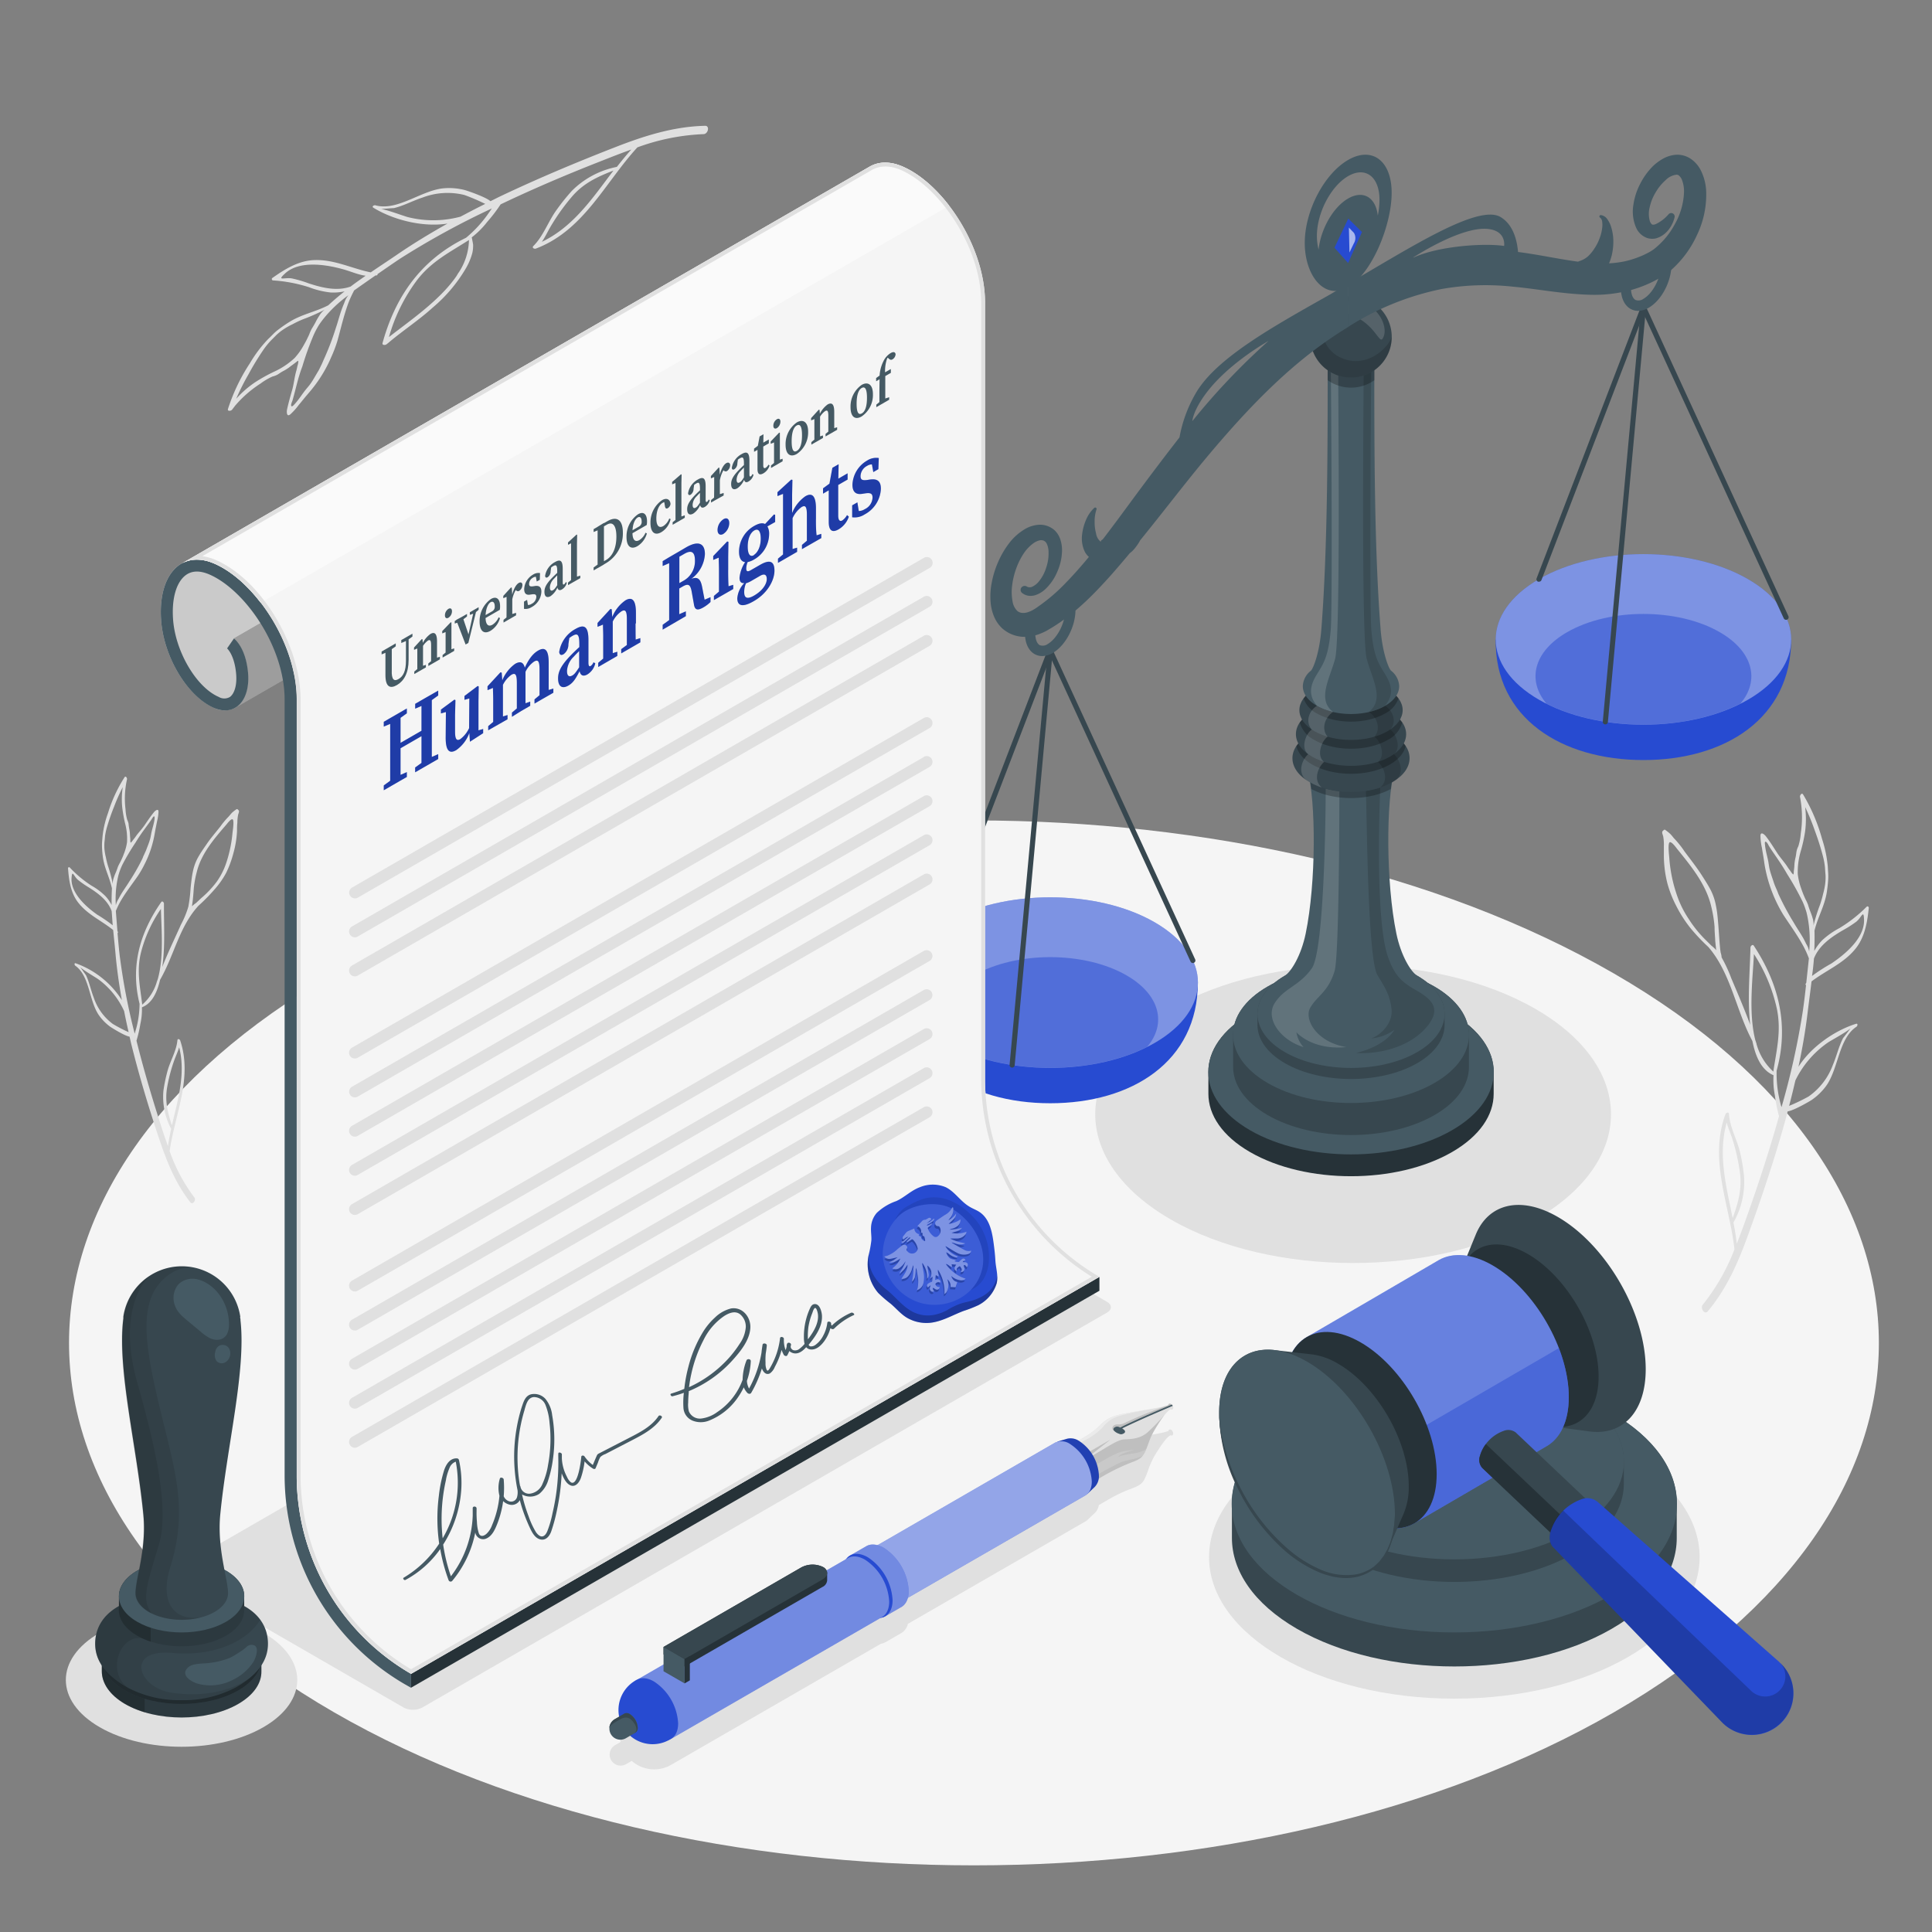 <svg xmlns="http://www.w3.org/2000/svg" viewBox="0 0 500 500"><rect x="0" y="0" width="500" height="500" fill="#808080" stroke="none"/><g id="freepik--Floor--inject-59"><path id="freepik--floor--inject-59" d="M86.46,251.93C-5,304.74-5,390.35,86.46,443.15s239.74,52.8,331.2,0,91.45-138.41,0-191.22S177.91,199.13,86.46,251.93Z" style="fill:#f5f5f5"></path></g><g id="freepik--Plants--inject-59"><path id="freepik--Leaves--inject-59" d="M441.94,339.4c5-5.93,8-12.95,10.6-20.16,3.42-9.47,6.64-19.05,9.35-28.77.27-.94.5-1.9.76-2.85,1.51-.17,5.74-2.62,6.28-3a15.66,15.66,0,0,0,3.66-3.56c3.23-4.45,3.21-12.27,7.87-15.35.29-.21.41-.91-.12-.75-5.33,1.65-11.57,5.85-14.9,11.12,1-4.66,1.81-9.35,2.38-14.09.31-2.61.69-5.28,1-8,3.77-2.87,8.26-4.61,11.35-8.42,2.45-3,3.08-6.88,3.47-10.59,0-.32-.3-.56-.56-.31a36.59,36.59,0,0,1-7.05,5.53,21.08,21.08,0,0,0-4.42,3.11,12.75,12.75,0,0,0-2.08,2.8c.08-1.76.1-3.49.06-5.26.87-3.58,2.64-6.36,3.21-10.1.16-1.09.28-2.19.34-3.29s-.06-2.05-.1-3.1a32.32,32.32,0,0,0-1.5-7.26,46.11,46.11,0,0,0-4.9-11.49c-.36-.58-.89.27-.8.65s.15.76.2,1.13a27.82,27.82,0,0,1,0,8.3,14.51,14.51,0,0,1-.64,3.34,5.16,5.16,0,0,0-.45,1.25c-.1.56-.14,1.13-.28,1.69a10.89,10.89,0,0,0-.29,2c0,.51-.09,1-.15,1.55,0,.21,0,.64-.13.81a3.73,3.73,0,0,1-.69-.84c-.27-.37-.55-.72-.79-1.11-.83-1.29-1.88-2.38-2.71-3.67-.94-1.45-1.85-2.93-2.91-4.29-.41-.51-1.35-1.28-1.4-.13a15.56,15.56,0,0,0,.38,3.11c.1.65.21,1.3.32,1.94.18,1,.29,2,.47,3a36.74,36.74,0,0,0,4.82,12.52c1.8,2.73,3.74,5.38,5.27,8.28a26.32,26.32,0,0,1,1.28,2.88c-.22,2.11-.45,4.24-.68,6.35-.05.09-.1.14-.15.22a.28.28,0,0,0,.09.38c-.24,2.2-.5,4.41-.82,6.62a198.75,198.75,0,0,1-5.54,25c-.19-.81-.43-1.61-.58-2.38a30.44,30.44,0,0,1-.67-7.11c3.2-11.64.69-22.29-5.91-32.36-.3-.46-.84.09-.86.47-.16,6.66-.81,13.39-.07,20-1.49-4.08-3.24-8.12-4.88-12a39,39,0,0,0-2.52-5.44.06.06,0,0,1,0-.06,4.53,4.53,0,0,0-.24-1.16c-.06-.4-.12-.81-.16-1.22-.17-1.77-.27-3.59-.41-5.37-.08-1.09-.17-2.17-.29-3.26-.09-.79-.21-1.54-.37-2.32a14.76,14.76,0,0,0-1.36-4.05c-.75-1.42-1.62-2.76-2.49-4.11-1.31-2-2.81-3.89-4.25-5.83a24.4,24.4,0,0,0-2.43-3.1c-.46-.44-.81-1-1.24-1.42a10.94,10.94,0,0,0-1.3-1.06c-.2-.19-.42-.05-.57.15-.52.29-.13,1,0,1.51a12.52,12.52,0,0,1,.17,2.52c0,.91,0,1.79,0,2.71a29.74,29.74,0,0,0,.93,7,29.34,29.34,0,0,0,2.33,5.86,32.69,32.69,0,0,0,3.67,5.69,50.29,50.29,0,0,0,4.6,4.85c5.87,6.83,7.15,16.47,11.38,24.31.72,3.64,2.14,7.45,5.47,8.86a20.46,20.46,0,0,0,.36,5.3,39.14,39.14,0,0,0,1.06,5.3c-2.37,8.45-5.08,16.79-8,25.06-.94,2.65-1.89,5.3-2.93,7.93-.2-1.83-.51-3.65-.87-5.47a21.27,21.27,0,0,0,2.74-12.06,48.19,48.19,0,0,0-1-6c-.74-3.29-2.7-6.64-2.89-10,0-.64-.73-.4-.9,0-4.36,11.78,1,23.29,2.32,35a53.54,53.54,0,0,1-8.25,14.38C440,338.66,441.19,340.3,441.94,339.4Zm25.23-124.29a25.14,25.14,0,0,0,0-6.25,59.33,59.33,0,0,1,2.53,6.18,68.23,68.23,0,0,1,2.12,6.73,17.93,17.93,0,0,1,.48,2.73c.05.61.07,1.23.14,1.84a13.31,13.31,0,0,1-.08,2.36,18.71,18.71,0,0,1-.53,2.6,28.16,28.16,0,0,1-.79,2.78,44.88,44.88,0,0,0-1.71,5.46,5,5,0,0,0-.23-1.94,16,16,0,0,0-.63-1.8c-.21-.55-.4-1.11-.56-1.67a12,12,0,0,0-.65-1.41,25.55,25.55,0,0,1-1.11-2.78,16.05,16.05,0,0,1-.89-3.74,19,19,0,0,1,.8-6A39.36,39.36,0,0,0,467.17,215.11Zm-7.25,15.39-.21-.48a16.9,16.9,0,0,1-.68-1.71c-.37-1.18-.82-2.33-1.09-3.52-.12-.56-.19-1.12-.28-1.68-.25-1.38-.69-2.75-.85-4.16,0-.22-.23-1.22.16-1.11s.71.92.85,1.14c1,1.58,2.12,3.09,3.14,4.68.54.84,1.07,1.69,1.56,2.56a72.32,72.32,0,0,1,4,7.15,21.09,21.09,0,0,1,1,2.75c.13.53.25,1.06.34,1.58a30.65,30.65,0,0,1,.35,8.56,5.45,5.45,0,0,0-.78-2c-.33-.7-.67-1.36-1.06-2-.7-1.18-1.49-2.34-2.17-3.52a69.59,69.59,0,0,1-4-7.49C460.13,231,460,230.73,459.92,230.5Zm9.53,17.55c1.3-3.31,4.33-5.44,7.38-7.24a29.69,29.69,0,0,0,3.58-2.28c1.41-1.14,1.9-3.3,2-.56.2,4.81-4.91,9-8.46,11.39a44.9,44.9,0,0,0-5,3.22C469.18,251.08,469.33,249.56,469.45,248.05Zm-26.56-3.33c-.48-.49-1-1-1.53-1.52a30.8,30.8,0,0,1-4.36-5.43,26.07,26.07,0,0,1-3.07-6.27,37.51,37.51,0,0,1-1.9-9.23c0-.47-.57-4.42.22-4.32.56.07,1.47,1.34,1.77,1.72,3.68,4.54,7.63,9.33,8.9,15.17a31.47,31.47,0,0,1,.81,5.07c0,1,.08,2,.15,3.06,0,.5.07,1,.12,1.51l.09.76a2.17,2.17,0,0,0,.1.69A8.83,8.83,0,0,0,442.89,244.72Zm11.71,25.52s0-.06,0-.07c-.11-.36-.24-.72-.35-1.08-1.75-7-.66-15.72-.33-22.18a42.74,42.74,0,0,1,5.94,14.2c1.18,5.8-.1,10.65-.93,16.22A15,15,0,0,1,454.6,270.24Zm8.41,16c.59-2.2,1.12-4.43,1.64-6.64a25.48,25.48,0,0,1,8.34-9.74c.69-.5,4.73-2.66,5.9-3.7-.59.81-1.87,2.48-1.9,2.5-1.15,2.22-1.69,4.72-2.67,7a17.16,17.16,0,0,1-6.27,8.12A48.84,48.84,0,0,1,463,286.21Zm-16.13,4.29c.35,1.37.93,2.68,1.38,4a50.52,50.52,0,0,1,2,8.73c.64,4.4-.42,8-1.85,12C446.76,307,444.54,298.75,446.88,290.5Z" style="fill:#e0e0e0"></path><path id="freepik--leaves--inject-59" d="M50.31,309.91a43.91,43.91,0,0,1-6.41-12c1.36-9.58,6-18.88,2.74-28.62-.12-.36-.68-.58-.73-.05-.24,2.74-1.92,5.44-2.61,8.11a42.67,42.67,0,0,0-1,4.86,17.54,17.54,0,0,0,2,9.94c-.33,1.47-.63,3-.84,4.45-.79-2.18-1.5-4.37-2.2-6.56-2.19-6.84-4.2-13.73-5.94-20.71a32.65,32.65,0,0,0,1-4.31,17,17,0,0,0,.41-4.33c2.77-1.07,4-4.15,4.7-7.12,3.65-6.32,4.93-13.68,9.9-19.13a48.73,48.73,0,0,0,4.27-4.35,22.51,22.51,0,0,0,2.93-4.19,27.76,27.76,0,0,0,1.88-5.12,25.44,25.44,0,0,0,.93-5.67c0-.75,0-1.47.09-2.21a10.13,10.13,0,0,1,.2-2.06c.1-.39.44-1,0-1.24-.12-.17-.29-.29-.46-.14a8.79,8.79,0,0,0-1.09.84c-.36.36-.67.78-1,1.13A19.64,19.64,0,0,0,57,213.94c-1.23,1.55-2.5,3-3.62,4.67-.75,1.08-1.5,2.16-2.14,3.31A12.41,12.41,0,0,0,50,225.19c-.15.64-.26,1.25-.35,1.9-.13.89-.22,1.77-.32,2.66a38.85,38.85,0,0,1-.59,4.92,25.11,25.11,0,0,1-1.94,4.68c-.17.39-.34.77-.52,1.16-1.43,3.17-3,6.44-4.28,9.74.77-5.43.4-10.95.43-16.41,0-.31-.44-.77-.69-.4-5.65,8.09-8,16.74-5.62,26.34a25.32,25.32,0,0,1-.72,5.81c-.15.63-.36,1.28-.54,1.93a164,164,0,0,1-3.93-20.62c-.2-1.82-.36-3.63-.51-5.44a.23.23,0,0,0,.08-.32.78.78,0,0,1-.11-.18c-.14-1.73-.28-3.48-.41-5.21a23.69,23.69,0,0,1,1.12-2.33c1.32-2.34,3-4.46,4.52-6.65a25.86,25.86,0,0,0,1.74-3,27.28,27.28,0,0,0,2.5-7.1c.17-.81.29-1.65.46-2.46.1-.52.21-1.05.31-1.58a12.9,12.9,0,0,0,.39-2.54c0-.94-.81-.33-1.15.07-.91,1.1-1.68,2.28-2.49,3.45s-1.59,1.9-2.3,2.94c-.21.31-.45.59-.68.88a2.71,2.71,0,0,1-.59.67,1.6,1.6,0,0,1-.08-.66c0-.43-.07-.85-.09-1.27a8.84,8.84,0,0,0-.18-1.63,12.72,12.72,0,0,1-.19-1.38,4.31,4.31,0,0,0-.35-1,12.81,12.81,0,0,1-.44-2.76,22.75,22.75,0,0,1,.2-6.79c.06-.3.12-.61.19-.92s-.33-1-.63-.55a37.43,37.43,0,0,0-4.29,9.28,25.69,25.69,0,0,0-1.4,5.91c-.06.86-.17,1.67-.16,2.53s.09,1.81.2,2.71c.37,3.07,1.75,5.39,2.38,8.34-.08,1.45-.1,2.87-.08,4.31a10,10,0,0,0-1.64-2.34,16.64,16.64,0,0,0-3.53-2.65,29.53,29.53,0,0,1-5.64-4.7.27.27,0,0,0-.47.24c.23,3,.65,6.24,2.58,8.75,2.44,3.19,6.08,4.72,9.1,7.17.21,2.2.46,4.4.64,6.54.36,3.9.92,7.76,1.61,11.6A23.6,23.6,0,0,0,19.6,249.3c-.43-.14-.35.44-.12.62,3.74,2.63,3.53,9,6.07,12.75a12.75,12.75,0,0,0,2.91,3c.44.32,3.84,2.44,5.07,2.61.19.79.35,1.58.55,2.35,2,8,4.39,15.94,7,23.77,2,6,4.27,11.79,8.19,16.76C49.82,311.92,50.86,310.6,50.31,309.91ZM32.35,213a15.45,15.45,0,0,1,.52,5,13.27,13.27,0,0,1-.82,3c-.28.77-.63,1.52-1,2.25a9.27,9.27,0,0,0-.56,1.14c-.15.46-.32.91-.5,1.36a12.07,12.07,0,0,0-.56,1.45,4.14,4.14,0,0,0-.24,1.58A39.16,39.16,0,0,0,28,224.25a19.21,19.21,0,0,1-.58-2.29,15.46,15.46,0,0,1-.38-2.14,11.43,11.43,0,0,1,0-1.94c.07-.5.1-1,.15-1.5a15.51,15.51,0,0,1,.47-2.23,55.73,55.73,0,0,1,1.89-5.45,48.44,48.44,0,0,1,2.22-5,20.88,20.88,0,0,0-.15,5.12A36.54,36.54,0,0,0,32.35,213Zm4.52,9.18a53.71,53.71,0,0,1-3.43,6c-.58.95-1.25,1.88-1.85,2.84a17.44,17.44,0,0,0-.92,1.63,4.53,4.53,0,0,0-.69,1.64,25.63,25.63,0,0,1,.49-7c.09-.42.2-.86.33-1.28a16.92,16.92,0,0,1,.88-2.23A59.33,59.33,0,0,1,35.11,218c.43-.71.88-1.39,1.34-2.07.87-1.27,1.82-2.48,2.69-3.75.12-.17.47-.86.72-.91s.13.73.11.91c-.17,1.15-.57,2.26-.8,3.39-.09.45-.16.91-.27,1.36-.25,1-.64,1.9-1,2.86-.17.47-.4.93-.6,1.38l-.19.39Zm-7.7,17.29a38.64,38.64,0,0,0-4-2.75c-2.85-2-6.93-5.6-6.65-9.53.17-2.23.52-.46,1.65.51a24.54,24.54,0,0,0,2.87,2c2.45,1.55,4.88,3.37,5.86,6.1C29,237,29.07,238.21,29.17,239.44Zm20.47-4.84c.08-.09.08-.44.1-.56s.07-.41.09-.62c.06-.41.1-.83.14-1.24.08-.83.13-1.66.2-2.49a26.72,26.72,0,0,1,.78-4.14c1.18-4.74,4.53-8.57,7.65-12.2.26-.3,1-1.32,1.5-1.37.64,0,.1,3.16.07,3.55a33.88,33.88,0,0,1-1.67,7.91,18.41,18.41,0,0,1-2.45,4.77,26,26,0,0,1-4,4.22l-1.29,1.21A7.8,7.8,0,0,0,49.64,234.6ZM36.81,260c-.54-4.58-1.48-8.59-.37-13.3a35,35,0,0,1,5.21-11.48c.11,5.3.8,12.46-.81,18.15l-.31.87s0,0,0,.05A12.35,12.35,0,0,1,36.81,260Zm-7.61,5a14,14,0,0,1-4.93-6.79c-.75-1.9-1.13-3.95-2-5.8,0,0-1-1.41-1.49-2.09.94.88,4.19,2.74,4.74,3.17a21,21,0,0,1,6.6,8.17c.36,1.83.75,3.66,1.17,5.47A41.35,41.35,0,0,1,29.2,265Zm15.29,26.25c-1.08-3.29-1.86-6.28-1.23-9.87a42.58,42.58,0,0,1,1.88-7.09c.4-1.08.9-2.14,1.23-3.25C48.09,277.83,46.07,284.52,44.49,291.23Z" style="fill:#e0e0e0"></path><path id="freepik--leaves--inject-59" d="M182.49,32.56c-8.16.17-15.85,2.63-23.39,5.58-9.91,3.86-19.77,8-29.38,12.55-.93.44-1.85.92-2.79,1.38-1.18-1.08-6.07-2.74-6.75-2.91a16.2,16.2,0,0,0-5.37-.43c-5.78.52-12,6-17.67,4.4-.37-.08-1,.31-.52.62,5,3.09,12.69,5.14,19.2,4.11-4.39,2.46-8.7,5.07-12.87,7.91-2.28,1.57-4.67,3.12-7,4.72-4.91-1-9.41-3.37-14.59-3.18-4.08.13-7.61,2.33-10.83,4.6a.35.35,0,0,0,.15.66,38.62,38.62,0,0,1,9.29,1.76,22.23,22.23,0,0,0,5.54,1.36,13.39,13.39,0,0,0,3.67-.29c-1.45,1.15-2.84,2.34-4.22,3.61C81.47,80.8,78,81.32,74.66,83.47c-1,.63-1.94,1.3-2.85,2S70.22,87,69.42,87.72A33.56,33.56,0,0,0,64.68,94,48.42,48.42,0,0,0,59,105.84c-.21.68.83.52,1.07.18s.51-.64.76-1a29.5,29.5,0,0,1,6.6-5.76,15.84,15.84,0,0,1,3.1-1.82,5.36,5.36,0,0,0,1.31-.5c.51-.32,1-.68,1.54-.95a10.65,10.65,0,0,0,1.76-1.15c.44-.33.89-.64,1.34-1,.19-.13.51-.45.73-.46A3.72,3.72,0,0,1,77,94.62c-.11.46-.19.93-.33,1.39-.45,1.56-.59,3.15-1,4.71-.5,1.75-1,3.5-1.39,5.29-.12.68-.08,2,.87,1.21a16.8,16.8,0,0,0,2.21-2.47c.45-.52.88-1.07,1.32-1.6.67-.84,1.4-1.63,2.07-2.47a35.06,35.06,0,0,0,5-8.32,34,34,0,0,0,1.59-4.21c.92-3.33,1.68-6.72,2.92-10a30.76,30.76,0,0,1,1.4-3c1.83-1.29,3.68-2.59,5.53-3.87l.27,0a.3.3,0,0,0,.25-.34c1.92-1.34,3.85-2.67,5.83-4a209.41,209.41,0,0,1,23.76-13c-.51.72-1,1.46-1.49,2.11a31.73,31.73,0,0,1-5.19,5.48C109.11,67.13,102.38,76.52,99,88.78c-.16.55.65.6,1,.35s.91-.75,1.37-1.12c3.53-2.88,7.28-5.38,10.65-8.44a39.13,39.13,0,0,0,8.41-9.89,16.46,16.46,0,0,0,1.8-4.18,8.29,8.29,0,0,0,.21-2.16c0-.19-.35-1.91-.35-1.91a22.21,22.21,0,0,0,4-4,40.84,40.84,0,0,0,3.47-4.54c8.37-4,16.88-7.62,25.48-11,2.77-1.09,5.53-2.19,8.35-3.19-1.32,1.44-2.56,3-3.75,4.49A22.61,22.61,0,0,0,148,49.39a53,53,0,0,0-4,5c-2.1,2.88-3.41,6.76-5.94,9.25-.49.47.18.86.64.69,12.39-4.71,17.82-17,26.25-26.19a56.31,56.31,0,0,1,17.17-3.43C183.28,34.64,183.73,32.53,182.49,32.56ZM66.13,98.86a26.09,26.09,0,0,0-5,4.34,61,61,0,0,1,3.17-6.31,70,70,0,0,1,3.87-6.36A19.31,19.31,0,0,1,70,88.25c.45-.47.92-.91,1.37-1.39a13.31,13.31,0,0,1,1.93-1.58,18.88,18.88,0,0,1,2.44-1.38,26.71,26.71,0,0,1,2.75-1.3,50.44,50.44,0,0,0,5.53-2.44,5.21,5.21,0,0,0-1.38,1.53,15.1,15.1,0,0,0-1,1.75c-.3.55-.61,1.09-.94,1.61a10.45,10.45,0,0,0-.67,1.49,29.91,29.91,0,0,1-1.44,2.82,17.17,17.17,0,0,1-2.36,3.31,19.93,19.93,0,0,1-5.37,3.56A43.37,43.37,0,0,0,66.13,98.86Zm17.28-4.93c-.08.17-.15.34-.23.5-.29.58-.55,1.18-.89,1.73-.68,1.12-1.29,2.27-2.05,3.31-.36.48-.76.93-1.13,1.39-.94,1.16-1.72,2.47-2.72,3.57-.16.17-.81,1-1,.64s.24-1.2.32-1.46c.55-1.91,1-3.84,1.53-5.75.3-1,.61-2,1-3a76.47,76.47,0,0,1,2.92-8.13A21.62,21.62,0,0,1,82.61,84c.32-.47.66-.93,1-1.37a33.15,33.15,0,0,1,6.56-6.23,6,6,0,0,0-1.07,2c-.32.75-.61,1.49-.87,2.26-.46,1.38-.83,2.81-1.3,4.17a70.93,70.93,0,0,1-3.2,8.36C83.62,93.44,83.52,93.69,83.41,93.93Zm7.33-19.77c-3.53,1.26-7.34.33-10.89-.84a32,32,0,0,0-4.29-1.26c-1.89-.33-4,.77-1.86-1.22,3.69-3.5,10.6-2.39,14.93-1.2,2.17.59,4,1.46,6,1.72C93.34,72.27,92,73.2,90.74,74.16Zm28-3.61s-.06,0-.06,0c-.21.33-.41.69-.61,1-4.35,6.26-12,11.45-17.41,15.68a45.21,45.21,0,0,1,7.16-14.59c3.79-5,8.55-7.32,13.55-10.53A15.83,15.83,0,0,1,118.7,70.55Zm6.86-17.79c-2.16,1.06-4.3,2.19-6.42,3.31a27,27,0,0,1-13.54.14c-.88-.2-5.4-1.91-7-2.12,1.06-.09,3.27-.24,3.3-.23,2.58-.62,4.93-1.93,7.43-2.74a18.17,18.17,0,0,1,10.81-.66A53.41,53.41,0,0,1,125.56,52.76Zm14.62,9.85c.85-1.24,1.48-2.6,2.23-3.89A54.33,54.33,0,0,1,147.93,51c3-3.57,6.67-5.24,10.83-6.86C153.37,51.25,148.37,58.74,140.18,62.61Z" style="fill:#e0e0e0"></path></g><g id="freepik--Shadows--inject-59"><path id="freepik--Shadow--inject-59" d="M303.45,370.44h0a.21.21,0,0,0,0-.06h0a1,1,0,0,0-.54-.41.51.51,0,0,0-.17,0c-.23,0-.38.15-.32.35l-.18.09-.09,0-.13.05-.35.11h0c-.6.17-1.49.36-2.55.55-1.68.32-3.74.66-5.6,1l-.43.08-.49.08-.52.1-.38.07-.77.15h-.06c-.65.13-1.21.26-1.71.4l-.32.09-.65.22a10.4,10.4,0,0,0-4,2.8c-.24.24-.5.47-.78.7l-.46.36a34,34,0,0,1-3.82,2.4,3.84,3.84,0,0,0-2.92-.48h0l-2.47.73h0a2.47,2.47,0,0,0-.63.26l-46,26.54a3.68,3.68,0,0,0-2.86.25l-4.2,2.42a3.26,3.26,0,0,0-.79.65l-.12.17-54.28,31.33h0a8.85,8.85,0,0,0-4.24,9.37l-1.44.84h0a2.74,2.74,0,0,0-.54.41.86.86,0,0,0-.13.14,3.57,3.57,0,0,0-.3.38l-.09.16a2.58,2.58,0,0,0-.23.54s0,0,0,.05a3,3,0,0,0-.11.66v0h0a2.8,2.8,0,0,0,.38,1.52,2.84,2.84,0,0,0,3.88,1.05h0l1.45-.84a8.82,8.82,0,0,0,10.23,1h0L228,425.39a3.15,3.15,0,0,0,1.11-.36l4.2-2.42a3.73,3.73,0,0,0,1.65-2.36l46-26.54a2.71,2.71,0,0,0,.54-.42h0l1.87-1.77h0a3.49,3.49,0,0,0,1-2c1.21-.71,2.2-1.28,3-1.74l.58-.32a37.32,37.32,0,0,1,4-1.87l.33-.13,1.53-.6a6.75,6.75,0,0,0,1.14-.6,4,4,0,0,0,.82-.77h0l.11-.16a3,3,0,0,0,.3-.46l0-.06a6.54,6.54,0,0,0,.34-.7c.05-.14.1-.26.15-.38h0c.15-.37.27-.7.38-1a21.91,21.91,0,0,1,2.76-5.58l.45-.69.09-.13c.11-.17.23-.34.34-.49l.06-.09.33-.45,0,0,.32-.42h0c1.13-1.41,1.57-1.43,1.57-1.43C303.48,371.73,303.84,371.07,303.45,370.44Z" style="fill:#e0e0e0"></path><path id="freepik--shadow--inject-59" d="M303,261.11c-26.07,15.05-26.07,39.44,0,54.49s68.32,15,94.38,0,26.06-39.44,0-54.49S329,246.06,303,261.11Z" style="fill:#e0e0e0"></path><path id="freepik--shadow--inject-59" d="M46.33,408.35l58.15,33.57a5.32,5.32,0,0,0,4.79,0L286.5,339.69c1.33-.76,1.33-2,0-2.77l-57.9-33.7a5.23,5.23,0,0,0-4.78,0L46.33,405.58C45,406.34,45,407.58,46.33,408.35Z" style="fill:#e0e0e0"></path><path id="freepik--shadow--inject-59" d="M25.81,422.55c11.69-6.76,30.66-6.76,42.35,0s11.7,17.7,0,24.45-30.66,6.75-42.35,0S14.11,429.3,25.81,422.55Z" style="fill:#e0e0e0"></path><ellipse id="freepik--shadow--inject-59" cx="376.38" cy="402.96" rx="63.48" ry="36.65" style="fill:#e0e0e0"></ellipse></g><g id="freepik--Scales--inject-59"><g id="freepik--scales--inject-59"><path d="M233.57,254.3c-.29,20.44,17.12,31.22,38.23,31.22S310,274.74,310,254.3Z" style="fill:#274BD1"></path><path d="M244.77,269.91c-14.93-8.62-14.93-22.6,0-31.22s39.13-8.62,54.06,0,14.93,22.6,0,31.22S259.7,278.53,244.77,269.91Z" style="fill:#274BD1"></path><path d="M244.77,269.91c-14.93-8.62-14.93-22.6,0-31.22s39.13-8.62,54.06,0,14.93,22.6,0,31.22S259.7,278.53,244.77,269.91Z" style="fill:#fff;opacity:0.4"></path><path d="M246.71,270.92c14.36,7.24,35.82,7.24,50.18,0,5.1-6,3.34-13.49-5.33-18.49-10.91-6.3-28.61-6.3-39.52,0C243.37,257.43,241.61,264.9,246.71,270.92Z" style="fill:#274BD1;opacity:0.5"></path><path d="M261.94,276.29h-.06a.66.66,0,0,1-.6-.72l9.86-107.24a.68.68,0,0,1,.72-.6.66.66,0,0,1,.6.72L262.6,275.69A.66.66,0,0,1,261.94,276.29Z" style="fill:#37474f"></path><path d="M308.71,249.23a.65.65,0,0,1-.6-.39L271.2,168.67a.66.66,0,0,1,1.2-.56l36.91,80.18a.66.66,0,0,1-.32.88A.67.67,0,0,1,308.71,249.23Z" style="fill:#37474f"></path><path d="M244.77,239.36a.69.69,0,0,1-.24-.05.66.66,0,0,1-.39-.86l27-70.3a.66.66,0,0,1,.86-.38.67.67,0,0,1,.38.86l-27,70.3A.67.67,0,0,1,244.77,239.36Z" style="fill:#37474f"></path><path d="M387.09,165.48c-.29,20.44,17.12,31.22,38.23,31.22s38.23-10.78,38.23-31.22Z" style="fill:#274BD1"></path><path d="M398.29,181.09c-14.93-8.62-14.93-22.6,0-31.22s39.14-8.62,54.07,0,14.93,22.6,0,31.22S413.22,189.71,398.29,181.09Z" style="fill:#274BD1"></path><path d="M398.29,181.09c-14.93-8.62-14.93-22.6,0-31.22s39.14-8.62,54.07,0,14.93,22.6,0,31.22S413.22,189.71,398.29,181.09Z" style="fill:#fff;opacity:0.4"></path><path d="M400.23,182.1c14.36,7.24,35.82,7.24,50.18,0,5.1-6,3.34-13.49-5.33-18.49-10.91-6.3-28.61-6.3-39.52,0C396.89,168.61,395.13,176.08,400.23,182.1Z" style="fill:#274BD1;opacity:0.5"></path><path d="M415.46,187.47h-.06a.66.66,0,0,1-.6-.72l9.86-107.24a.67.67,0,0,1,.72-.6.66.66,0,0,1,.6.72l-9.86,107.24A.65.65,0,0,1,415.46,187.47Z" style="fill:#37474f"></path><path d="M462.24,160.41a.67.67,0,0,1-.61-.39L424.72,79.85a.67.67,0,0,1,1.21-.56l36.91,80.18a.67.67,0,0,1-.32.88A.71.71,0,0,1,462.24,160.41Z" style="fill:#37474f"></path><path d="M398.29,150.54a.69.69,0,0,1-.24,0,.67.67,0,0,1-.38-.86l27-70.3a.66.66,0,1,1,1.24.48l-27,70.3A.66.66,0,0,1,398.29,150.54Z" style="fill:#37474f"></path><path d="M429.85,68.71c-.07,3.32-2.11,7.23-4.54,8.63a2.14,2.14,0,0,1-2.07.27c-.71-.41-1.14-1.55-1.14-3.06a11.86,11.86,0,0,1,1.77-5.84h-3a14,14,0,0,0-1.39,5.84c0,2.51.9,4.46,2.47,5.37a4,4,0,0,0,2,.53,5.48,5.48,0,0,0,2.74-.81c3.25-1.87,5.8-6.64,5.87-10.93Z" style="fill:#455a64"></path><g id="freepik--Base--inject-59"><path d="M375.77,262.34c-14.43-8.33-37.83-8.33-52.25,0-7.22,4.17-10.8,9.63-10.79,15.09v5.65c0,5.46,3.57,10.92,10.79,15.08,14.43,8.33,37.82,8.33,52.25,0,7.22-4.16,10.8-9.62,10.79-15.08,0-1.69,0-4,0-5.65C386.57,272,383,266.51,375.77,262.34Z" style="fill:#263238"></path><path d="M323.52,262.34c-14.43,8.34-14.43,21.84,0,30.17s37.82,8.33,52.25,0,14.43-21.83,0-30.17S338,254,323.52,262.34Z" style="fill:#455a64"></path><path d="M371.24,255.33c-11.93-6.88-31.27-6.88-43.19,0-6,3.45-8.93,8-8.92,12.47v8.31c0,4.52,2.95,9,8.92,12.47,11.92,6.89,31.26,6.89,43.19,0,6-3.44,8.93-7.95,8.92-12.47,0-1.39,0-6.91,0-8.31C380.17,263.29,377.2,258.78,371.24,255.33Z" style="fill:#37474f"></path><path d="M328.05,255.33c-11.93,6.89-11.93,18,0,24.94s31.26,6.89,43.19,0,11.93-18,0-24.94S340,248.44,328.05,255.33Z" style="fill:#455a64"></path></g><path d="M278.3,157h-2.68a5.94,5.94,0,0,1,.06.87c0,3.35-2.08,7.38-4.55,8.81a2.19,2.19,0,0,1-2.08.27c-.7-.41-1.13-1.55-1.13-3.06a10.55,10.55,0,0,1,.71-3.64h-2.82a13.12,13.12,0,0,0-.55,3.64c0,2.5.89,4.46,2.46,5.37a4,4,0,0,0,2,.53,5.48,5.48,0,0,0,2.74-.81c3.29-1.9,5.87-6.78,5.87-11.11A8.19,8.19,0,0,0,278.3,157Z" style="fill:#455a64"></path><path d="M373.86,262.4c0-3.58-2.37-7.16-7.09-9.89-9.46-5.46-24.79-5.46-34.25,0-4.73,2.73-7.09,6.31-7.09,9.89v2.86c0,3.58,2.36,7.16,7.09,9.89,9.46,5.46,24.79,5.46,34.25,0,4.72-2.73,7.09-6.31,7.09-9.89Z" style="fill:#37474f"></path><path d="M366.77,252.51c-1.66-1-4.22-5.24-5.39-10.9-2.72-13.16-2.69-34.28-.48-42.28H338.38c2.22,8,2.25,29.12-.47,42.28-1.17,5.66-3.73,9.85-5.39,10.9h0c-4.73,2.73-7.09,6.31-7.09,9.89s2.36,7.16,7.09,9.89c9.46,5.46,24.79,5.46,34.25,0,4.72-2.73,7.09-6.31,7.09-9.89S371.49,255.24,366.77,252.51Z" style="fill:#455a64"></path><g style="opacity:0.15"><path d="M343.09,204.11c0,5.12-.29,41.84-3.6,46.5s-7.07,5-9.6,9,1.46,9.56,7.47,11.38a7.38,7.38,0,0,1-1.85-3.84s4,4.7,12.92,3.84c-7.88-1.34-11-7.3-9.33-10.21,1.78-3.07,4.66-4.07,6.29-9.47,1.26-4.17,1.24-46.54,1.24-46.54A21.56,21.56,0,0,1,343.09,204.11Z" style="fill:#fff"></path></g><g style="opacity:0.15"><path d="M353.5,204.68c.29,8.73.48,43.52,3,47.71,2,3.27,3.22,5.13,3.63,8.77s-2.85,6.78-5.26,7.58a12,12,0,0,0,6-2.23s-2,4.1-9.93,6c5.34.35,13.86-1.16,18.6-7.12,4-5.05-.17-7.44-3.55-9.4s-5.15-3.71-6.78-8.34c-3.57-10.13-2-43.82-2-43.82A22.31,22.31,0,0,1,353.5,204.68Z"></path></g><g style="opacity:0.25"><path d="M359.93,204.2a34.33,34.33,0,0,1,1-4.87H338.38a31.74,31.74,0,0,1,1,4.87C345.16,207.32,354.12,207.32,359.93,204.2Z"></path></g><path d="M338.92,202.41c-3-1.71-4.44-3.95-4.44-6.19s1.48-4.48,4.44-6.19c5.92-3.42,15.52-3.42,21.44,0,3,1.71,4.44,3.95,4.44,6.19s-1.48,4.48-4.44,6.19C354.44,205.83,344.84,205.83,338.92,202.41Z" style="fill:#37474f"></path><g style="opacity:0.25"><path d="M363.78,193.06a10.1,10.1,0,0,0-3.42-3c-5.92-3.42-15.52-3.42-21.44,0a10.15,10.15,0,0,0-3.41,3c.38,1.75,1.72,3.44,4.05,4.78,5.57,3.22,14.6,3.22,20.17,0C362.05,196.5,363.39,194.81,363.78,193.06Z"></path></g><path d="M339.56,195.82c-2.79-1.6-4.18-3.71-4.18-5.82s1.39-4.22,4.18-5.82c5.57-3.22,14.6-3.22,20.17,0,2.78,1.6,4.18,3.71,4.18,5.82s-1.4,4.22-4.18,5.82C354.16,199,345.13,199,339.56,195.82Z" style="fill:#37474f"></path><g style="opacity:0.25"><path d="M362.9,187a9.66,9.66,0,0,0-3.17-2.78c-5.57-3.22-14.6-3.22-20.17,0a9.56,9.56,0,0,0-3.17,2.78,7.26,7.26,0,0,0,3.8,4.52c5.22,3,13.68,3,18.9,0A7.25,7.25,0,0,0,362.9,187Z"></path></g><path d="M340.19,189.24c-2.61-1.51-3.91-3.48-3.91-5.46s1.3-3.95,3.91-5.45c5.22-3,13.68-3,18.9,0,2.61,1.5,3.92,3.48,3.92,5.45s-1.31,3.95-3.92,5.46C353.87,192.25,345.41,192.25,340.19,189.24Z" style="fill:#37474f"></path><g style="opacity:0.25"><path d="M361.93,180.75a9,9,0,0,0-2.84-2.42c-5.22-3-13.68-3-18.9,0a9.07,9.07,0,0,0-2.83,2.42,7,7,0,0,0,3.47,3.9c4.87,2.81,12.76,2.81,17.63,0A7,7,0,0,0,361.93,180.75Z"></path></g><g style="opacity:0.15"><path d="M360.72,195.19c2-1.59.66-5.3-.93-6.38,1.74-2,.79-4.79-1.33-6.16a15.46,15.46,0,0,1-4.18,1.6c2.12,1.36,3.16,4.42,1.42,6.41,1.59,1.09,2.95,4.93.91,6.53,1.43,1.21,3,4.59.61,6.61a16.07,16.07,0,0,0,4.08-2C363.65,199.8,362.16,196.4,360.72,195.19Z"></path></g><g style="opacity:0.15"><path d="M338.56,195.19c-2-1.59-.66-5.3.93-6.38-1.73-2-.79-4.79,1.34-6.16a15.21,15.21,0,0,0,4.18,1.6c-2.13,1.36-3.16,4.42-1.42,6.41-1.59,1.09-3,4.93-.91,6.53-1.44,1.21-3,4.59-.62,6.61a15.84,15.84,0,0,1-4.07-2C335.63,199.8,337.13,196.4,338.56,195.19Z" style="fill:#fff"></path></g><path d="M360,173.57c-.58-.52-2.2-4.47-2.69-10.59-1.65-20.81-1.64-47.59-1.64-67.93H343.6c0,20.33,0,47-1.64,67.87-.49,6.15-2.12,10.14-2.7,10.66a5.32,5.32,0,0,0-2.09,4c0,1.85,1.22,3.69,3.66,5.09,4.86,2.82,12.76,2.82,17.63,0,2.43-1.4,3.65-3.24,3.65-5.09A5.36,5.36,0,0,0,360,173.57Z" style="fill:#455a64"></path><g style="opacity:0.15"><path d="M358.46,174.48c-1.74-2.81-3-4.68-3.57-11.57-.5-6.37-.08-65.89,0-67.86H354l-1.09.34c0,9.58-.63,69.89.8,75.14s4.7,10.5.53,13.72a15.25,15.25,0,0,0,4.18-1.6C360.8,179.83,360.2,177.29,358.46,174.48Z"></path></g><g style="opacity:0.15"><path d="M340.83,174.48c1.74-2.81,3-4.68,3.57-11.57.5-6.37.07-65.89,0-67.86h.84l1.09.34c0,9.58.63,69.89-.81,75.14s-4.7,10.5-.52,13.72a15.13,15.13,0,0,1-4.18-1.6C338.49,179.83,339.09,177.29,340.83,174.48Z" style="fill:#fff"></path></g><g style="opacity:0.25"><path d="M343.59,98.39a10.46,10.46,0,0,0,12.11,0c0-1.07,0-2.18,0-3.34H343.6C343.6,96.21,343.59,97.31,343.59,98.39Z"></path></g><path d="M360.18,87.19a10.54,10.54,0,1,1-10.54-10.54A10.54,10.54,0,0,1,360.18,87.19Z" style="fill:#37474f"></path><g style="opacity:0.15"><path d="M347.21,92.65a8.05,8.05,0,0,1-4.68-5.2,11.81,11.81,0,0,1-.23-4.88,11,11,0,0,1,.64-2.33,9.13,9.13,0,0,1,.49-1.11,3.21,3.21,0,0,1,.46-.76,10.53,10.53,0,1,0,16.29,8.82C359,90.53,353.36,95.35,347.21,92.65Z"></path></g><g style="opacity:0.15"><path d="M358.15,86.93c-1,2.82-1.36-1.27-6.07-4.27-3.84-2.44-8.39-1.93-5.92-3.64,2-1.38,5.21-1.4,8.24.25S358.92,84.81,358.15,86.93Z" style="fill:#fff"></path></g><path d="M348.9,73.51v0q-2.08,1.13-4.08,2.35c-14.53,8.23-30.07,16.64-35.41,26a35,35,0,0,0-4.16,11.34c-3.9,5-7.66,10-11.37,15-2.82,3.83-5.6,7.65-8.47,11.36l-.2.15c-.19.11-.29.2-.26.27s0,.2-.2.12a3.31,3.31,0,0,1-1.08-2,11.28,11.28,0,0,1-.38-3.07,9.43,9.43,0,0,1,.49-3.2l0,0a.39.39,0,0,0-.08-.38.37.37,0,0,0-.52,0,8.94,8.94,0,0,0-2.13,3.12,13.4,13.4,0,0,0-1,3.75,7.87,7.87,0,0,0,.75,4.57,5.06,5.06,0,0,0,1,1.24c-1.95,2.38-4,4.68-6.07,6.81a46.17,46.17,0,0,1-7,6c-2.46,1.84-4.28,2.08-5.41,1.21a4.39,4.39,0,0,1-1.28-2.57,13,13,0,0,1-.1-4.06,19.61,19.61,0,0,1,1-4.24,18.09,18.09,0,0,1,1.9-3.9,10.31,10.31,0,0,1,2.75-2.89,4.74,4.74,0,0,1,1.47-.65,1.84,1.84,0,0,1,1.11.11,1.71,1.71,0,0,1,.79.9,5.08,5.08,0,0,1,.4,1.81,11.44,11.44,0,0,1-.6,4.23,10.41,10.41,0,0,1-2.07,3.79,4.74,4.74,0,0,1-1.53,1.15,1.5,1.5,0,0,1-1.36,0l-.09-.06a1.05,1.05,0,0,0-1.34.25,1,1,0,0,0,.18,1.46,3.34,3.34,0,0,0,1.65.7,4.15,4.15,0,0,0,1.7-.14,7.05,7.05,0,0,0,2.57-1.51,13.12,13.12,0,0,0,3.14-4.53,14.1,14.1,0,0,0,1.24-5.4,8.89,8.89,0,0,0-.44-3,5.88,5.88,0,0,0-.8-1.58,4.93,4.93,0,0,0-1.4-1.33,5.64,5.64,0,0,0-3.64-.86,8.23,8.23,0,0,0-3.15,1,14.45,14.45,0,0,0-4.35,3.87,23.28,23.28,0,0,0-2.77,4.78,24.36,24.36,0,0,0-1.63,5.26,18.18,18.18,0,0,0-.23,5.78,12.12,12.12,0,0,0,.85,3.12,8.83,8.83,0,0,0,2.11,3,8.71,8.71,0,0,0,7,2.09,11.6,11.6,0,0,0,3.21-.9,13,13,0,0,0,1.4-.68l1.17-.69c6.18-3.76,11-8.76,15.47-13.76q2.41-2.74,4.72-5.52A7.69,7.69,0,0,0,294,141.5a11.89,11.89,0,0,0,1.08-1.67c6-7.37,11.65-14.85,17.64-22,8.35-9.92,17.14-19.39,27.2-27.06a105.21,105.21,0,0,1,9-6.15V73.51h0ZM308.56,109c.21-1.41,1.05-4,4-7.78,4.54-5.79,11.41-10.46,15.74-13A175.32,175.32,0,0,0,308.56,109Z" style="fill:#455a64"></path><path d="M440.07,43.9a8,8,0,0,0-2.42-2.74,6.19,6.19,0,0,0-4-1.1,8.12,8.12,0,0,0-3.38,1.08A12.56,12.56,0,0,0,427.78,43a17.85,17.85,0,0,0-3.32,4.61A16.9,16.9,0,0,0,422.72,53a10.47,10.47,0,0,0,.74,6,4.89,4.89,0,0,0,2.93,2.63,4.39,4.39,0,0,0,2.12.07,5.89,5.89,0,0,0,1.64-.72,6.94,6.94,0,0,0,2.13-2.16,8.39,8.39,0,0,0,1.1-2.57.9.9,0,0,0-1.53-.83l0,0A10.1,10.1,0,0,1,428.51,58a1.91,1.91,0,0,1-.66.15.69.69,0,0,1-.32-.07,2.24,2.24,0,0,1-.51-.72,6.81,6.81,0,0,1-.1-3.65,12.5,12.5,0,0,1,1.54-3.89,13,13,0,0,1,2.63-3.23,4.72,4.72,0,0,1,2.81-1.38.92.92,0,0,1,.63.24,2.93,2.93,0,0,1,.72,1,8.26,8.26,0,0,1,.56,3.54,18.27,18.27,0,0,1-2.35,8,20.49,20.49,0,0,1-5.37,6.45,11.1,11.1,0,0,1-1.61,1c-.65.34-1.3.66-2,.93a24.07,24.07,0,0,1-4.05,1.27,26.12,26.12,0,0,1-4,.51,16.48,16.48,0,0,0,.67-2,15.29,15.29,0,0,0,.43-3.84,12.51,12.51,0,0,0-.62-3.73,6.88,6.88,0,0,0-.86-1.74,2.44,2.44,0,0,0-1.75-1.18.33.33,0,0,0-.31.15.34.34,0,0,0,.08.49l.09.07a1.54,1.54,0,0,1,.49,1.1,5.33,5.33,0,0,1,0,1.44,10.52,10.52,0,0,1-.72,2.87,11.58,11.58,0,0,1-1.31,2.55,10.08,10.08,0,0,1-1.7,2.05,6.18,6.18,0,0,1-2.17,1.19,3.68,3.68,0,0,0-.35.15c-4.92-.65-10.1-1.81-15.53-2.51-.27-3.15-1.3-7.12-4.54-9.05-5.82-3.44-23.71,8.16-39.21,17.13l-.29.15V84.65a71.6,71.6,0,0,1,24.25-9.85,65.23,65.23,0,0,1,18.34-.62c6.28.56,12.76,1.89,19.91,2.1A36.64,36.64,0,0,0,422.32,75a32.28,32.28,0,0,0,5.24-2c.83-.41,1.65-.86,2.43-1.33a18.1,18.1,0,0,0,2.47-1.76,27,27,0,0,0,6.68-9A24.21,24.21,0,0,0,441.57,50,13.37,13.37,0,0,0,440.07,43.9ZM389.26,63.65c-5.15-.77-16.77,0-23.33,2.95l-.25.07c1.66-1.07,13-8.21,19.55-7.4C389.91,59.84,389.26,63.65,389.26,63.65Z" style="fill:#455a64"></path><path d="M348.9,41.39c-6.2,3.58-11.23,13.19-11.23,21.49s5,15,11.23,11.43,11.26-16.14,11.26-24.41S355.13,37.8,348.9,41.39Zm0,4.19c4.49-2.59,8.11.15,8.11,6.13a20.62,20.62,0,0,1-.44,4.09c-.52-4.73-3.77-6.68-7.67-4.43s-7.1,7.93-7.65,13.24a15.18,15.18,0,0,1-.44-3.54C340.81,55.09,344.44,48.16,348.9,45.58Z" style="fill:#455a64"></path><polygon points="348.93 56.57 352.47 60.05 348.89 68.07 345.36 64.11 348.93 56.57" style="fill:#274BD1"></polygon><path d="M350.37,63l-1.13,2.35-.15-6.45,1.31,1.37A2.63,2.63,0,0,1,350.37,63Z" style="fill:#fff;opacity:0.6"></path></g></g><g id="freepik--Parchment--inject-59"><g id="freepik--Document--inject-59"><path d="M64.16,173.72c.5,4.66-.88,8.06-3.29,9.45a6,6,0,0,1-5.51,0c-6.8-2.95-12.92-13-13.65-22.54-.56-7.33,1.57-12.66,5.28-14.8,2.3-1.33,5.21-1.43,8.47,0,5.31,2.31,10.64,7.48,14.64,13.89l-9.56,5.51S63.47,167.27,64.16,173.72Z" style="fill:#e0e0e0"></path><path d="M64.16,173.72c.5,4.66-.88,8.06-3.29,9.45a6,6,0,0,1-5.51,0c-6.8-2.95-12.92-13-13.65-22.54-.56-7.33,1.57-12.66,5.28-14.8,2.3-1.33,5.21-1.43,8.47,0,5.31,2.31,10.64,7.48,14.64,13.89l-9.56,5.51S63.47,167.27,64.16,173.72Z" style="opacity:0.1"></path><path d="M242.3,71c-.69-6.46-3.62-8.49-3.62-8.49L60.54,165.24s2.93,2,3.62,8.48c.49,4.66-.89,8.06-3.29,9.45L239,80.41C241.43,79,242.79,75.62,242.3,71Z" style="fill:#e0e0e0"></path><path d="M242.3,71c-.69-6.46-3.62-8.49-3.62-8.49L60.54,165.24s2.93,2,3.62,8.48c.49,4.66-.89,8.06-3.29,9.45L239,80.41C241.43,79,242.79,75.62,242.3,71Z" style="opacity:0.3"></path><path d="M76.79,381.91V181.07h0c0-14.51-10.7-30.61-21.33-35.23-8.51-3.69-14.66,2.94-13.75,14.82.73,9.49,6.84,19.59,13.65,22.54,5.45,2.36,9.61-1.9,8.8-9.48-.69-6.45-3.62-8.48-3.62-8.48l-1.76,2.55-.1-.07c.08.06,1.9,1.6,2.4,6.33.37,3.53-.56,5.57-1.56,6.31a2.84,2.84,0,0,1-2.92,0c-5.76-2.5-11.16-11.63-11.8-19.94-.42-5.49.83-9.83,3.35-11.63,1.59-1.13,3.63-1.16,6.08-.1,9.18,4,19.43,18.68,19.43,32.38V381.91a62.52,62.52,0,0,0,31.16,54l1.56.89v-3.6A59.21,59.21,0,0,1,76.79,381.91Z" style="fill:#455a64"></path><polygon points="106.38 436.78 284.53 334.04 284.53 330.44 106.38 433.18 106.38 436.78" style="fill:#263238"></polygon><path d="M254.93,279.17V78.33c0-14.51-10.69-30.61-21.33-35.23-3.26-1.41-6.17-1.31-8.48,0L47,145.86c2.3-1.33,5.21-1.43,8.47,0,10.63,4.62,21.32,20.72,21.32,35.23h0V381.91a59.21,59.21,0,0,0,29.59,51.27L284.53,330.44A59.21,59.21,0,0,1,254.93,279.17Z" style="fill:#f5f5f5"></path><path d="M233.6,43.1c-3.26-1.41-6.17-1.31-8.48,0L47,145.86c2.3-1.33,5.21-1.43,8.47,0,4.23,1.84,8.46,5.49,12,10.14L245.64,53.24C242.07,48.59,237.83,44.94,233.6,43.1Z" style="fill:#fafafa"></path><path d="M229.09,43.08a10.42,10.42,0,0,1,4.11.94c9.79,4.24,20.73,19.82,20.73,34.31V279.17a60.36,60.36,0,0,0,28.63,51.25L106.38,432a58.37,58.37,0,0,1-28.59-50.11V180.81h0c-.12-14.13-10.32-30.84-21.92-35.87a13.17,13.17,0,0,0-3.51-1L225.62,44a6.85,6.85,0,0,1,3.47-.9m0-1a7.84,7.84,0,0,0-4,1L47,145.86a7.77,7.77,0,0,1,4-1,11.42,11.42,0,0,1,4.51,1c10.63,4.62,21.32,20.72,21.32,35.23h0V381.91a59.21,59.21,0,0,0,29.59,51.27L284.53,330.44a59.21,59.21,0,0,1-29.6-51.27V78.33c0-14.51-10.69-30.61-21.33-35.23a11.38,11.38,0,0,0-4.51-1Z" style="fill:#e0e0e0"></path><path d="M98.76,169.37v-.75l3.66-2.12v.76l-1.69,1.21-.29.17Zm4.39,6.36c1.23-.71,1.91-2.1,1.91-4.75v-6l.69-.4v6.2c0,3.4-1.21,5.45-3,6.5s-3,.49-3-2.57V173c0-1.62,0-3.27,0-4.89l1.64-.94c0,1.62,0,3.27,0,4.93v1.25C101.28,175.94,102,176.42,103.15,175.73Zm2-9.88-1.3.56v-.76l2.89-1.66v.75l-1.29.94Z" style="fill:#455a64"></path><path d="M108,174c0-.73,0-2.4,0-3.4v-.84c0-.89,0-1.3,0-1.93l-.85.35v-.6l2-2.18.2.05.13,1.75v2.56c0,1,0,2.65,0,3.36Zm2.22-1.94v.66l-3,1.72v-.65l1.23-1,.58-.34ZM113.1,166v1.68c0,1,0,2.65,0,3.36l-1.53.89c0-.74,0-2.38,0-3.41V167c0-1.26-.25-1.55-.85-1.2a5.25,5.25,0,0,0-1.63,2.09l-.34.2v-.89l.72-.41-.49.65a6.72,6.72,0,0,1,2.4-3.36C112.5,163.43,113.1,164,113.1,166Zm-.45,4.34,1.2-.37v.66l-3,1.73v-.66l1.21-1Z" style="fill:#455a64"></path><path d="M115.32,169.73c0-.74,0-2.4,0-3.4v-.76c0-.89,0-1.38,0-2l-.87.36v-.6l2.19-2.28.19.05,0,2.28v2.13c0,1,0,2.65,0,3.36Zm2.22-1.94v.66l-3,1.73v-.66l1.22-1,.58-.33Zm-2.39-8.54a2,2,0,0,1,.91-1.68c.51-.29.91-.06.91.62a2,2,0,0,1-.91,1.68C115.55,160.16,115.15,159.92,115.15,159.25Z" style="fill:#455a64"></path><path d="M118.83,161l-1.14.37v-.66l3.17-1.83v.66l-1.29,1Zm.86-1.45,1.73,5.14-.66,1.67,1.92-8.54.75-.43-2.22,9-.71.41-2.44-6.36Zm3-.8-1.1.38v-.67l2.28-1.32v.67l-.92.79Z" style="fill:#455a64"></path><path d="M129.42,156.9a5,5,0,0,1-.07.92l-4.6,2.65v-.76l2.57-1.48a1.33,1.33,0,0,0,.72-1.33c0-1-.48-1.39-1.07-1.05s-1.31,1.56-1.31,3.87c0,2,.75,2.56,1.8,1.95a4.18,4.18,0,0,0,1.58-1.91l.35.21a5.6,5.6,0,0,1-2.43,3.27c-1.69,1-2.84.12-2.84-2.4a7,7,0,0,1,2.94-5.82C128.48,154.2,129.42,155,129.42,156.9Z" style="fill:#455a64"></path><path d="M131.1,157.24v-.85c0-.89,0-1.29,0-1.92l-.85.35v-.6l2-2.19.2.06.13,1.92v2.39c0,1,0,2.65,0,3.36l-1.52.88C131.09,159.9,131.1,158.24,131.1,157.24Zm-.79,3.18,1.24-1,.77-.44,1.24-.39v.65l-3.25,1.88Zm1.56-5.77.79-.46-.23.41c.3-1.91,1.09-3.31,1.81-3.72.44-.26.83-.18.95.32a1.87,1.87,0,0,1-.78,1.69.63.63,0,0,1-.83-.09l-.34-.3.54-.27a7.61,7.61,0,0,0-1.24,3.11l-.67.34Z" style="fill:#455a64"></path><path d="M135.61,157.57V155.7l.8-.46.3,1.85-.63,0v-.61a1.68,1.68,0,0,0,1.5-.21,2.11,2.11,0,0,0,1.22-1.79c0-.6-.3-.77-1.07-.67l-.61.09c-.91.13-1.46-.28-1.46-1.44a4.56,4.56,0,0,1,2.3-3.76,2.56,2.56,0,0,1,1.8-.39l-.06,1.74-.79.45-.3-1.64h.56v.5a1.32,1.32,0,0,0-1.24.15,1.86,1.86,0,0,0-1,1.59c0,.58.24.74,1.06.63l.48-.08c1.18-.15,1.64.38,1.64,1.48a4.75,4.75,0,0,1-2.54,4A2.9,2.9,0,0,1,135.61,157.57Z" style="fill:#455a64"></path><path d="M143.06,149.36c.5-.5,1.31-1.27,1.9-1.77v.63a18.53,18.53,0,0,0-1.6,1.57,3.31,3.31,0,0,0-1.05,2.23c0,.83.37,1,.85.69.32-.19.54-.48,1.11-1.35l.36-.58.15.2-.43.85a5.21,5.21,0,0,1-1.85,2.44c-.91.52-1.6.22-1.6-1.11C140.9,152.13,141.31,151.12,143.06,149.36Zm1.15,2.3V147.8c0-1.5-.27-1.74-1.06-1.29a5.06,5.06,0,0,0-1.11.9l.66-.95-.2,1.37a1.83,1.83,0,0,1-.75,1.55c-.38.22-.62.1-.68-.33a4.9,4.9,0,0,1,2.56-3.59c1.4-.81,2-.35,2,1.75v3.51c0,.52.14.64.36.51a1.1,1.1,0,0,0,.42-.59l.28.16a2.75,2.75,0,0,1-1.24,1.73C144.7,153,144.26,152.61,144.21,151.66Z" style="fill:#455a64"></path><path d="M149.18,138.38l.19,0-.05,2.3v6c0,1.13,0,2.25,0,3.36l-1.53.88c0-1.14,0-2.27,0-3.4v-6.91L147,141v-.62Zm1,10.58v.66L147,151.43v-.66l1.26-1.05.58-.33Z" style="fill:#455a64"></path><path d="M153.63,137.69v-.75l1.82-1.05v1l-.16.09Zm1.82,7.88v1l-1.82,1.05v-.76l1.66-1.2Zm-.79-4.24c0-1.66,0-3.33,0-5l1.64-1c0,1.65,0,3.32,0,5V141c0,1.78,0,3.46,0,5.09l-1.64.95c0-1.65,0-3.32,0-5.13Zm.79,4.4,1.49-.86c1.64-1,2.58-3.13,2.58-6s-.94-4-2.51-3.06l-1.56.9v-.83l1.75-1c2.44-1.4,4-.36,4,3a8.92,8.92,0,0,1-4.24,7.79l-1.52.89Z" style="fill:#455a64"></path><path d="M167.45,134.94a5,5,0,0,1-.08.93l-4.59,2.65v-.76l2.56-1.48a1.34,1.34,0,0,0,.72-1.33c0-1-.47-1.39-1.07-1s-1.31,1.55-1.31,3.87c0,2,.75,2.55,1.8,1.95a4.17,4.17,0,0,0,1.58-1.91l.35.2a5.6,5.6,0,0,1-2.42,3.27c-1.69,1-2.85.13-2.85-2.39a7,7,0,0,1,2.94-5.82C166.5,132.25,167.45,133,167.45,134.94Z" style="fill:#455a64"></path><path d="M169.86,134.19c0,1.94.74,2.57,1.81,1.95a3.92,3.92,0,0,0,1.53-1.95l.35.14a5.22,5.22,0,0,1-2.36,3.37c-1.65,1-2.85.17-2.85-2.41a7,7,0,0,1,3-5.85c1.18-.68,2.07-.22,2.19.95a1.43,1.43,0,0,1-.68,1.11c-.44.26-.71.06-.79-.67l-.2-1.17.72.22a1.89,1.89,0,0,0-1.12.27C170.61,130.65,169.86,132.07,169.86,134.19Z" style="fill:#455a64"></path><path d="M176.22,122.77l.18,0-.05,2.3v6c0,1.13,0,2.25,0,3.36l-1.53.88c0-1.14,0-2.27,0-3.4V125l-.87.35v-.63Zm1,10.58V134l-3.14,1.81v-.66l1.26-1,.58-.33Z" style="fill:#455a64"></path><path d="M180,128c.51-.51,1.32-1.27,1.9-1.77v.62a19.84,19.84,0,0,0-1.59,1.57,3.31,3.31,0,0,0-1.06,2.23c0,.83.37,1,.85.7.33-.19.54-.48,1.11-1.36l.37-.58.15.2-.43.85a5.11,5.11,0,0,1-1.86,2.44c-.91.53-1.6.22-1.6-1.11C177.83,130.81,178.25,129.8,180,128Zm1.15,2.29v-3.85c0-1.5-.27-1.75-1-1.3a5.38,5.38,0,0,0-1.11.9l.66-.94-.2,1.36a1.91,1.91,0,0,1-.75,1.56c-.38.21-.62.1-.68-.34a4.93,4.93,0,0,1,2.55-3.59c1.4-.81,2-.34,2,1.75v3.51c0,.52.13.65.36.52a1.18,1.18,0,0,0,.42-.6l.28.16a2.77,2.77,0,0,1-1.24,1.74C181.64,131.64,181.2,131.29,181.14,130.33Z" style="fill:#455a64"></path><path d="M184.83,126.22v-.85c0-.88,0-1.29,0-1.92l-.85.35v-.6l2-2.18.19,0,.13,1.92v2.39c0,1,0,2.65,0,3.36l-1.53.88C184.81,128.89,184.83,127.22,184.83,126.22Zm-.8,3.18,1.24-1,.77-.44,1.24-.39v.66L184,130.06Zm1.56-5.77.8-.46-.23.41c.29-1.91,1.08-3.31,1.8-3.72.44-.25.83-.17,1,.32a1.92,1.92,0,0,1-.78,1.7.65.65,0,0,1-.84-.09l-.33-.3.53-.27a7.61,7.61,0,0,0-1.24,3.11l-.67.33Z" style="fill:#455a64"></path><path d="M191.38,121.47c.5-.51,1.31-1.28,1.9-1.78v.63a18.53,18.53,0,0,0-1.6,1.57,3.31,3.31,0,0,0-1.05,2.23c0,.83.37,1,.85.69s.54-.48,1.11-1.35l.37-.58.14.2-.43.85a5.15,5.15,0,0,1-1.85,2.44c-.91.52-1.6.22-1.6-1.11C189.22,124.23,189.64,123.22,191.38,121.47Zm1.15,2.29V119.9c0-1.5-.27-1.74-1.05-1.29a4.83,4.83,0,0,0-1.11.9l.66-1-.2,1.37a1.86,1.86,0,0,1-.76,1.55c-.38.22-.62.1-.68-.33a4.92,4.92,0,0,1,2.56-3.59c1.4-.81,2-.35,2,1.75v3.51c0,.52.13.64.36.51a1.1,1.1,0,0,0,.41-.59l.29.16a2.72,2.72,0,0,1-1.25,1.73C193,125.06,192.58,124.71,192.53,123.76Z" style="fill:#455a64"></path><path d="M198.15,121.07a2.39,2.39,0,0,0,.74-.83l.28.25a3.66,3.66,0,0,1-1.58,2c-1,.56-1.55.28-1.55-1.14,0-.47,0-.86,0-1.49v-3.44l-.89.51v-.82l1.46-1.1-.59.93.57-3,1-.56-.06,2.89v5.09C197.51,121.1,197.77,121.29,198.15,121.07Zm.82-7.34v1L196.78,116v-1Z" style="fill:#455a64"></path><path d="M200.32,120.66c0-.74,0-2.4,0-3.4v-.76c0-.89,0-1.38,0-2l-.87.35v-.59l2.18-2.28.2,0,0,2.28v2.13c0,1,0,2.65,0,3.36Zm2.22-1.94v.66l-3,1.73v-.66l1.23-1,.58-.34Zm-2.4-8.54a2,2,0,0,1,.92-1.68c.5-.29.91-.06.91.62a2.07,2.07,0,0,1-.91,1.68C200.55,111.09,200.14,110.85,200.14,110.18Z" style="fill:#455a64"></path><path d="M203.31,115.08a6.82,6.82,0,0,1,2.91-5.76c1.55-.9,2.92-.2,2.92,2.39a6.73,6.73,0,0,1-2.92,5.77C204.58,118.42,203.31,117.65,203.31,115.08Zm4.25-2.44c0-2.22-.48-3-1.34-2.54s-1.34,1.86-1.34,4.09.47,3,1.34,2.5S207.56,114.87,207.56,112.64Z" style="fill:#455a64"></path><path d="M210.76,114.63c0-.74,0-2.4,0-3.4v-.85c0-.88,0-1.29,0-1.92l-.85.34v-.59l2-2.19.19.06.13,1.75v2.56c0,1,0,2.65,0,3.36Zm2.22-1.94v.66l-3,1.72v-.66l1.22-1,.59-.34Zm2.92-6.09v1.68c0,1,0,2.65,0,3.36l-1.53.88c0-.74,0-2.37,0-3.4v-1.53c0-1.26-.24-1.54-.84-1.19a5.11,5.11,0,0,0-1.64,2.09l-.33.19v-.88l.72-.42-.49.66a6.7,6.7,0,0,1,2.4-3.37C215.31,104.07,215.9,104.61,215.9,106.6Zm-.44,4.34,1.19-.37v.66l-3,1.72v-.66l1.21-1Z" style="fill:#455a64"></path><path d="M220.12,105.37A6.82,6.82,0,0,1,223,99.61c1.55-.89,2.91-.19,2.91,2.4a6.69,6.69,0,0,1-2.91,5.76C221.39,108.72,220.12,108,220.12,105.37Zm4.25-2.43c0-2.23-.48-3-1.34-2.54s-1.34,1.86-1.34,4.08.46,3,1.34,2.51S224.37,105.16,224.37,102.94Z" style="fill:#455a64"></path><path d="M227.63,98.15l-.89.52v-.83l1.4-1-.51.65a9.39,9.39,0,0,1,1-4,4.9,4.9,0,0,1,1.85-2.1c.62-.36,1.16-.4,1.3.26a1.66,1.66,0,0,1-.8,1.35c-.35.21-.66.13-1-.24l-.44-.32,1.1-1,.2.36a.5.5,0,0,0-.44,0,2.73,2.73,0,0,0-.95,1.4,9.85,9.85,0,0,0-.34,3.87v3.6q0,1.69,0,3.36l-1.52.88c0-1.14,0-2.27,0-3.4Zm2.49,4.64v.66l-3.33,1.93v-.66l1.28-1.06.74-.43Zm.43-7.29v1l-2.19,1.26v-1Z" style="fill:#455a64"></path><path d="M142,174.35v-2.87c0-3.25-.92-4.16-2.73-3.11-1.22.7-2.36,2-3.45,4.43-.36-1.45-1.19-1.75-2.5-1a9.71,9.71,0,0,0-3.33,4.28l-.15-2-.32-.09-3.35,3.62v1l1.41-.57c0,1,.06,1.72.06,3.19v1.41c0,1.16,0,2.86,0,4.19l-1.29,1.09V189l5-2.85v-1.1l-1.19.36c0-1.32,0-3,0-4.17v-4a7,7,0,0,1,2.18-2.6c1.05-.6,1.42-.07,1.42,2.1v2.41c0,1.19,0,2.87,0,4.19l-1.27,1.08v1.09L134.9,184l1.17-.67h0l1.15-.67v-1.09L136,182c0-1.31,0-3,0-4.18V175c0-.42,0-.8,0-1.15a6.78,6.78,0,0,1,2.21-2.63c1-.58,1.42-.2,1.42,2.06v2.44c0,1.2,0,2.87,0,4.2L138.33,181v1.09l1.95-1.13,1.75-1h0l1.18-.68v-1.09l-1.21.37C142,177.21,142,175.55,142,174.35Zm10.89-2c-.37.22-.6,0-.6-.85v-5.83c0-3.48-1-4.25-3.33-2.91a8.18,8.18,0,0,0-4.24,6c.1.72.5.92,1.13.55a3.08,3.08,0,0,0,1.25-2.58l.24-1.6a5.34,5.34,0,0,1,.84-.58c1.3-.75,1.75-.34,1.75,2.15v.76c-.7.64-1.4,1.31-1.91,1.83-2.89,2.92-3.59,4.59-3.59,6.29,0,2.21,1.15,2.72,2.66,1.85,1.27-.73,1.92-1.83,2.91-3.74.23,1.12.92,1.47,2,.86a4.57,4.57,0,0,0,2.06-2.89l-.47-.26A2,2,0,0,1,152.86,172.36Zm-3,.35c-.87,1.33-1.23,1.8-1.75,2.1-.79.46-1.4.23-1.4-1.15a5.52,5.52,0,0,1,1.74-3.7c.34-.39.86-.92,1.41-1.45Zm-40.83,8.52h0l-1.61.93v1.25l1.63-.7c0,2.13,0,4.28,0,6.42l-5.42,3.13c0-2.18,0-4.33,0-6.47l1.63-1.17v-1.26l-2.73,1.58-1.6.92h0l-1.64.95v1.25l1.66-.71c0,2.24,0,4.5,0,6.76v1.16c0,2.29,0,4.55,0,6.8l-1.66,1.21v1.25l3.24-1.87,1.12-.65h0l1.61-.92v-1.26l-1.63.71c0-2.18,0-4.44,0-6.88l5.42-3.13c0,2.48,0,4.73,0,6.92l-1.64,1.18v1.25l2.47-1.42,1.86-1.07h0l1.64-.95v-1.26l-1.66.72c0-2.24,0-4.51,0-6.76V188q0-3.43,0-6.81l1.66-1.2v-1.26l-3.5,2Zm78.16-43.06a3.4,3.4,0,0,0,1.51-2.78c0-1.13-.67-1.52-1.51-1a3.38,3.38,0,0,0-1.52,2.79C185.71,138.25,186.38,138.66,187.23,138.17Zm-63.39,43.3.06-3.8-.26-.13-3.43,2.59v1l1.26-.36-.06,7.69a7.49,7.49,0,0,1-2.28,2.84c-.89.51-1.35.1-1.35-1.91V185l.1-3.81-.26-.13-3.5,2.58v1l1.29-.36-.06,6.63c0,3.54,1.05,4.2,2.71,3.24a9.28,9.28,0,0,0,3.41-4.44l.16,2.25,3.42-2.21v-1.09l-1.21.35Zm101.44-57.38-.79.13c-1.37.18-1.77-.08-1.77-1a3.08,3.08,0,0,1,1.69-2.64,2.43,2.43,0,0,1,1.25-.39l.36,2,1.31-.76.11-2.88a4.31,4.31,0,0,0-3,.64,7.58,7.58,0,0,0-3.82,6.25c0,1.92.92,2.6,2.43,2.39l1-.15c1.29-.18,1.77.11,1.77,1.1a3.46,3.46,0,0,1-2,3,3,3,0,0,1-1.56.48l-.36-2.24-1.35.77,0,3.09a4.73,4.73,0,0,0,3.23-.74,7.9,7.9,0,0,0,4.2-6.56C228,124.72,227.23,123.84,225.28,124.09ZM218,134.68c-.63.36-1.07,0-1.07-1.28v-7.89l2.43-1.4v-1.62l-2.4,1.39.08-3.74-1.62.93-.76,4.1L213,126.38v1.38l1.48-.86v5.71c0,1,0,1.69,0,2.48,0,2.35,1,2.82,2.57,1.89a6,6,0,0,0,2.63-3.27l-.47-.41A4.09,4.09,0,0,1,218,134.68Zm-29.54,12.84V144l.06-3.78-.32-.09-3.62,3.78v1l1.43-.59c0,1.05.06,1.87.06,3.34v1.26c0,1.16,0,2.86,0,4.19l-1.31,1.11v1.09l5-2.87v-1.09l-1.21.37C188.46,150.37,188.45,148.68,188.45,147.52Zm22.71-13.12v-2.79c0-3.3-1-4.19-2.74-3.18a9.62,9.62,0,0,0-3.43,4.35V128l.08-3.81-.3-.07-3.58,3.27v1l1.45-.57v11.47c0,1.16,0,2.86,0,4.2l-1.31,1.09v1.09l1.28-.73h0l2.53-1.46h0l1.14-.66v-1.09l-1.17.35c0-1.32,0-3,0-4.18v-3.8a7.31,7.31,0,0,1,2.32-2.87c1-.58,1.38-.1,1.38,2v2.53c0,1.19,0,2.87,0,4.19l-1.27,1.07v1.1l5-2.86v-1.1l-1.21.38C211.17,137.27,211.16,135.6,211.16,134.4ZM181.73,152c-.39-2.09-1.08-2.85-2.82-2.2a8.49,8.49,0,0,0,3.52-6.4c0-2.87-1.78-3.54-4.88-1.74l-1.7,1h0l-2.69,1.56h0l-1.66,1v1.26l1.68-.73c0,2.25,0,4.51,0,6.76v1.16c0,2.3,0,4.56,0,6.81l-1.68,1.21v1.26l6-3.49v-1.25l-1.71.74c0-2.15,0-4.36,0-6.65l.86-.5c1.43-.82,2-.58,2.34,1.23l.6,3.37c.22,1.54,1,1.63,2.47.78a8.91,8.91,0,0,0,1.82-1.38v-1.25l-1.53.65ZM177,150.23l-1.18.68c0-2.41,0-4.62,0-6.84l1.29-.74c1.86-1.07,2.74-.46,2.74,1.74A5.78,5.78,0,0,1,177,150.23Zm21-14.62c-.66-.35-1.62-.19-2.83.51a7.67,7.67,0,0,0-3.91,6.61c0,1.68.56,2.63,1.58,2.75a8.88,8.88,0,0,0-1.45,4.05c0,1,.39,1.46,1.24,1.37a6.33,6.33,0,0,0-1.82,3.94c0,1.78,1.12,2.55,4.22.76,3.56-2,5.4-5.39,5.4-7.91,0-2.24-1-3.06-3.65-1.55l-2.49,1.43c-.9.52-1.16.24-1.16-.43a4.3,4.3,0,0,1,.37-1.68,5.29,5.29,0,0,0,1.65-.66,7.65,7.65,0,0,0,3.9-6.57,3.88,3.88,0,0,0-.44-2l2-1.13v-1.87l-.3-.09Zm-4.85,15.32a6.33,6.33,0,0,0,1.31-.6l2.23-1.29c1.27-.74,1.75-.18,1.75.81,0,1.33-1.11,3-3.21,4.24-1.7,1-2.63.83-2.63-.84A5.62,5.62,0,0,1,193.08,150.93Zm2-7.27c-1.08.62-1.64-.3-1.64-2.22s.62-3.54,1.7-4.16,1.67.26,1.67,2.15S196.16,143,195.05,143.66Zm-30.57,17.69v-2.79c0-3.3-1-4.19-2.72-3.19a9.58,9.58,0,0,0-3.41,4.31l-.14-2-.33-.09-3.34,3.63v1l1.41-.57c0,1,.06,1.72.06,3.19v1.4c0,1.17,0,2.86,0,4.2l-1.29,1.09v1.09l4.94-2.86v-1.09l-1.18.36c0-1.32,0-3,0-4.18v-4a7,7,0,0,1,2.25-2.64c1-.58,1.4-.11,1.4,2v2.53c0,1.19,0,2.87,0,4.19L160.77,168v1.1l4.95-2.86v-1.1l-1.21.38C164.49,164.23,164.48,162.55,164.48,161.35Z" style="fill:#274BD1"></path><path d="M142,174.35v-2.87c0-3.25-.92-4.16-2.73-3.11-1.22.7-2.36,2-3.45,4.43-.36-1.45-1.19-1.75-2.5-1a9.71,9.71,0,0,0-3.33,4.28l-.15-2-.32-.09-3.35,3.62v1l1.41-.57c0,1,.06,1.72.06,3.19v1.41c0,1.16,0,2.86,0,4.19l-1.29,1.09V189l5-2.85v-1.1l-1.19.36c0-1.32,0-3,0-4.17v-4a7,7,0,0,1,2.18-2.6c1.05-.6,1.42-.07,1.42,2.1v2.41c0,1.19,0,2.87,0,4.19l-1.27,1.08v1.09L134.9,184l1.17-.67h0l1.15-.67v-1.09L136,182c0-1.31,0-3,0-4.18V175c0-.42,0-.8,0-1.15a6.78,6.78,0,0,1,2.21-2.63c1-.58,1.42-.2,1.42,2.06v2.44c0,1.2,0,2.87,0,4.2L138.33,181v1.09l1.95-1.13,1.75-1h0l1.18-.68v-1.09l-1.21.37C142,177.21,142,175.55,142,174.35Zm10.89-2c-.37.22-.6,0-.6-.85v-5.83c0-3.48-1-4.25-3.33-2.91a8.18,8.18,0,0,0-4.24,6c.1.72.5.92,1.13.55a3.08,3.08,0,0,0,1.25-2.58l.24-1.6a5.34,5.34,0,0,1,.84-.58c1.3-.75,1.75-.34,1.75,2.15v.76c-.7.64-1.4,1.31-1.91,1.83-2.89,2.92-3.59,4.59-3.59,6.29,0,2.21,1.15,2.72,2.66,1.85,1.27-.73,1.92-1.83,2.91-3.74.23,1.12.92,1.47,2,.86a4.57,4.57,0,0,0,2.06-2.89l-.47-.26A2,2,0,0,1,152.86,172.36Zm-3,.35c-.87,1.33-1.23,1.8-1.75,2.1-.79.46-1.4.23-1.4-1.15a5.52,5.52,0,0,1,1.74-3.7c.34-.39.86-.92,1.41-1.45Zm-40.83,8.52h0l-1.61.93v1.25l1.63-.7c0,2.13,0,4.28,0,6.42l-5.42,3.13c0-2.18,0-4.33,0-6.47l1.63-1.17v-1.26l-2.73,1.58-1.6.92h0l-1.64.95v1.25l1.66-.71c0,2.24,0,4.5,0,6.76v1.16c0,2.29,0,4.55,0,6.8l-1.66,1.21v1.25l3.24-1.87,1.12-.65h0l1.61-.92v-1.26l-1.63.71c0-2.18,0-4.44,0-6.88l5.42-3.13c0,2.48,0,4.73,0,6.92l-1.64,1.18v1.25l2.47-1.42,1.86-1.07h0l1.64-.95v-1.26l-1.66.72c0-2.24,0-4.51,0-6.76V188q0-3.43,0-6.81l1.66-1.2v-1.26l-3.5,2Zm78.16-43.06a3.4,3.4,0,0,0,1.51-2.78c0-1.13-.67-1.52-1.51-1a3.38,3.38,0,0,0-1.52,2.79C185.71,138.25,186.38,138.66,187.23,138.17Zm-63.39,43.3.06-3.8-.26-.13-3.43,2.59v1l1.26-.36-.06,7.69a7.49,7.49,0,0,1-2.28,2.84c-.89.51-1.35.1-1.35-1.91V185l.1-3.81-.26-.13-3.5,2.58v1l1.29-.36-.06,6.63c0,3.54,1.05,4.2,2.71,3.24a9.28,9.28,0,0,0,3.41-4.44l.16,2.25,3.42-2.21v-1.09l-1.21.35Zm101.44-57.38-.79.13c-1.37.18-1.77-.08-1.77-1a3.08,3.08,0,0,1,1.69-2.64,2.43,2.43,0,0,1,1.25-.39l.36,2,1.31-.76.11-2.88a4.31,4.31,0,0,0-3,.64,7.58,7.58,0,0,0-3.82,6.25c0,1.92.92,2.6,2.43,2.39l1-.15c1.29-.18,1.77.11,1.77,1.1a3.46,3.46,0,0,1-2,3,3,3,0,0,1-1.56.48l-.36-2.24-1.35.77,0,3.09a4.73,4.73,0,0,0,3.23-.74,7.9,7.9,0,0,0,4.2-6.56C228,124.72,227.23,123.84,225.28,124.09ZM218,134.68c-.63.36-1.07,0-1.07-1.28v-7.89l2.43-1.4v-1.62l-2.4,1.39.08-3.74-1.62.93-.76,4.1L213,126.38v1.38l1.48-.86v5.71c0,1,0,1.69,0,2.48,0,2.35,1,2.82,2.57,1.89a6,6,0,0,0,2.63-3.27l-.47-.41A4.09,4.09,0,0,1,218,134.68Zm-29.54,12.84V144l.06-3.78-.32-.09-3.62,3.78v1l1.43-.59c0,1.05.06,1.87.06,3.34v1.26c0,1.16,0,2.86,0,4.19l-1.31,1.11v1.09l5-2.87v-1.09l-1.21.37C188.46,150.37,188.45,148.68,188.45,147.52Zm22.71-13.12v-2.79c0-3.3-1-4.19-2.74-3.18a9.62,9.62,0,0,0-3.43,4.35V128l.08-3.81-.3-.07-3.58,3.27v1l1.45-.57v11.47c0,1.16,0,2.86,0,4.2l-1.31,1.09v1.09l1.28-.73h0l2.53-1.46h0l1.14-.66v-1.09l-1.17.35c0-1.32,0-3,0-4.18v-3.8a7.31,7.31,0,0,1,2.32-2.87c1-.58,1.38-.1,1.38,2v2.53c0,1.19,0,2.87,0,4.19l-1.27,1.07v1.1l5-2.86v-1.1l-1.21.38C211.17,137.27,211.16,135.6,211.16,134.4ZM181.73,152c-.39-2.09-1.08-2.85-2.82-2.2a8.49,8.49,0,0,0,3.52-6.4c0-2.87-1.78-3.54-4.88-1.74l-1.7,1h0l-2.69,1.56h0l-1.66,1v1.26l1.68-.73c0,2.25,0,4.51,0,6.76v1.16c0,2.3,0,4.56,0,6.81l-1.68,1.21v1.26l6-3.49v-1.25l-1.71.74c0-2.15,0-4.36,0-6.65l.86-.5c1.43-.82,2-.58,2.34,1.23l.6,3.37c.22,1.54,1,1.63,2.47.78a8.91,8.91,0,0,0,1.82-1.38v-1.25l-1.53.65ZM177,150.23l-1.18.68c0-2.41,0-4.62,0-6.84l1.29-.74c1.86-1.07,2.74-.46,2.74,1.74A5.78,5.78,0,0,1,177,150.23Zm21-14.62c-.66-.35-1.62-.19-2.83.51a7.67,7.67,0,0,0-3.91,6.61c0,1.68.56,2.63,1.58,2.75a8.88,8.88,0,0,0-1.45,4.05c0,1,.39,1.46,1.24,1.37a6.33,6.33,0,0,0-1.82,3.94c0,1.78,1.12,2.55,4.22.76,3.56-2,5.4-5.39,5.4-7.91,0-2.24-1-3.06-3.65-1.55l-2.49,1.43c-.9.52-1.16.24-1.16-.43a4.3,4.3,0,0,1,.37-1.68,5.29,5.29,0,0,0,1.65-.66,7.65,7.65,0,0,0,3.9-6.57,3.88,3.88,0,0,0-.44-2l2-1.13v-1.87l-.3-.09Zm-4.85,15.32a6.33,6.33,0,0,0,1.31-.6l2.23-1.29c1.27-.74,1.75-.18,1.75.81,0,1.33-1.11,3-3.21,4.24-1.7,1-2.63.83-2.63-.84A5.62,5.62,0,0,1,193.08,150.93Zm2-7.27c-1.08.62-1.64-.3-1.64-2.22s.62-3.54,1.7-4.16,1.67.26,1.67,2.15S196.16,143,195.05,143.66Zm-30.57,17.69v-2.79c0-3.3-1-4.19-2.72-3.19a9.58,9.58,0,0,0-3.41,4.31l-.14-2-.33-.09-3.34,3.63v1l1.41-.57c0,1,.06,1.72.06,3.19v1.4c0,1.17,0,2.86,0,4.2l-1.29,1.09v1.09l4.94-2.86v-1.09l-1.18.36c0-1.32,0-3,0-4.18v-4a7,7,0,0,1,2.25-2.64c1-.58,1.4-.11,1.4,2v2.53c0,1.19,0,2.87,0,4.19L160.77,168v1.1l4.95-2.86v-1.1l-1.21.38C164.49,164.23,164.48,162.55,164.48,161.35Z" style="opacity:0.2"></path><path d="M239.09,256.2l-148,85.34a1.5,1.5,0,0,0,.75,2.8,1.42,1.42,0,0,0,.74-.2l148-85.34a1.49,1.49,0,0,0,.55-2A1.51,1.51,0,0,0,239.09,256.2Zm0,10.11-148,85.34a1.5,1.5,0,0,0,.75,2.8,1.42,1.42,0,0,0,.74-.2l148-85.34a1.5,1.5,0,1,0-1.5-2.6Zm0-20.22-148,85.34a1.5,1.5,0,0,0,.75,2.8,1.42,1.42,0,0,0,.74-.2l148-85.34a1.49,1.49,0,0,0,.55-2A1.51,1.51,0,0,0,239.09,246.09ZM91.88,232.5a1.42,1.42,0,0,0,.74-.2l148-85.34a1.5,1.5,0,1,0-1.5-2.6l-148,85.34a1.5,1.5,0,0,0,.75,2.8Zm147.21,43.93-148,85.33a1.5,1.5,0,0,0,.75,2.8,1.42,1.42,0,0,0,.74-.2l148-85.33a1.5,1.5,0,1,0-1.5-2.6Zm0-50.14-148,85.34a1.5,1.5,0,0,0,.75,2.8,1.52,1.52,0,0,0,.74-.2l148-85.34a1.5,1.5,0,1,0-1.5-2.6Zm0,60.25-148,85.33a1.5,1.5,0,0,0,.75,2.8,1.42,1.42,0,0,0,.74-.2l148-85.33a1.5,1.5,0,1,0-1.5-2.6Zm0-122-148,85.34a1.5,1.5,0,0,0,.75,2.8,1.42,1.42,0,0,0,.74-.2l148-85.34a1.5,1.5,0,1,0-1.5-2.6Zm0,21.27-148,85.33a1.5,1.5,0,0,0-.55,2.05,1.47,1.47,0,0,0,1.3.75,1.42,1.42,0,0,0,.74-.2l148-85.33a1.5,1.5,0,1,0-1.5-2.6Zm0,30.33-148,85.34a1.5,1.5,0,0,0,.75,2.8,1.43,1.43,0,0,0,.74-.21l148-85.33a1.5,1.5,0,1,0-1.5-2.6Zm0-61.71-148,85.34a1.5,1.5,0,0,0,.75,2.8,1.42,1.42,0,0,0,.74-.2l148-85.34a1.5,1.5,0,1,0-1.5-2.6Zm0,41.49-148,85.33a1.5,1.5,0,0,0-.55,2,1.47,1.47,0,0,0,1.3.75,1.42,1.42,0,0,0,.74-.2l148-85.33a1.5,1.5,0,1,0-1.5-2.6Zm0,10.11-148,85.33a1.5,1.5,0,0,0-.55,2.05,1.47,1.47,0,0,0,1.3.75,1.42,1.42,0,0,0,.74-.2l148-85.33a1.5,1.5,0,1,0-1.5-2.6Z" style="fill:#e0e0e0"></path><path d="M226.91,313.89a6.08,6.08,0,0,0-1.49,3.82c-.06,1.09.14,2.18.09,3.27a31.32,31.32,0,0,1-.74,4,11.44,11.44,0,0,0,2.51,9.63,34.83,34.83,0,0,0,3.25,2.81c1.51,1.28,2.77,2.88,4.54,3.81a10,10,0,0,0,5.55,1.12c3.1-.28,5.87-2,8.79-3.09a32,32,0,0,0,3.77-1.47,9.51,9.51,0,0,0,4.76-5.66c.47-2-.24-4-.34-6-.08-1.44-.25-2.89-.44-4.32-.38-2.86-1-6.22-3.46-8-.9-.66-2-1-2.94-1.61-2.23-1.36-3.68-3.81-6-4.95a8.69,8.69,0,0,0-6.7,0c-2.29.84-4,2.66-6.13,3.6A13.89,13.89,0,0,0,226.91,313.89Z" style="fill:#274BD1"></path><path d="M228.85,321.48a13.85,13.85,0,0,0,5.3,13.48c6,4.48,15.36,3.06,18.84-3.85,2.75-5.46.5-12.82-3.71-16.95-3.27-3.2-10.53-3.92-14.36-1.31A14.16,14.16,0,0,0,228.85,321.48Z" style="fill:#274BD1"></path><path d="M228.45,325a13.85,13.85,0,0,0,8.49,11.74c6.95,2.84,15.63-.86,17.28-8.42,1.31-6-2.7-12.54-7.81-15.49-4-2.28-11.18-1.17-14.23,2.3A14.15,14.15,0,0,0,228.45,325Z" style="fill:#fff;opacity:0.1"></path><path d="M252.45,336.31c-1.26.49-2.62.66-3.91,1.09a17.88,17.88,0,0,0-3.46,1.69,11.54,11.54,0,0,1-2.71,1.05,8.55,8.55,0,0,1-6.29-.72c-2.64-1.43-4.35-3.85-6.68-5.68-3.08-2.41-5.2-5.8-4.37-10-.1.41-.19.82-.26,1.23a11.44,11.44,0,0,0,2.51,9.63,34.83,34.83,0,0,0,3.25,2.81c1.51,1.28,2.77,2.88,4.54,3.81a10,10,0,0,0,5.55,1.12c3.1-.28,5.87-2,8.79-3.09a33.82,33.82,0,0,0,3.77-1.47,9.51,9.51,0,0,0,4.76-5.66,6.7,6.7,0,0,0,.14-1.89C257.25,333.9,255.08,335.27,252.45,336.31Z" style="opacity:0.25"></path><path d="M255.86,327a11.76,11.76,0,0,1-1,3.43,7.33,7.33,0,0,1-3.66,3.45,11.46,11.46,0,0,0,3-5.58c1.3-6-2.71-12.53-7.82-15.48-4-2.28-11.18-1.17-14.23,2.31-.16.19-.33.38-.49.59a7.93,7.93,0,0,1,1.88-2.67,9,9,0,0,1,1.68-1.09,18.14,18.14,0,0,1,4.3-1.85,10.56,10.56,0,0,1,6.18.53A16,16,0,0,1,251,314.1,15.25,15.25,0,0,1,255.86,327Z" style="opacity:0.1"></path><path d="M249.48,324.17c-1-.55-2.07-1.16-3.1-1.75a2.78,2.78,0,0,1-.27-.21,6,6,0,0,1,1,.28,3.64,3.64,0,0,0,1.73.23,4.37,4.37,0,0,0,.68-.2v-.11a13.49,13.49,0,0,1-3.78-1.17.59.59,0,0,1,.25-.05c.45,0,.9,0,1.36,0a2.79,2.79,0,0,0,2.27-1,1.18,1.18,0,0,0,.3-.76,6.5,6.5,0,0,1-3.87.29c.54-.17,1-.28,1.5-.47a2.38,2.38,0,0,0,1.23-.83,15,15,0,0,1-3.25.49,3.22,3.22,0,0,1,.55-.23,4,4,0,0,0,1.67-.82,2.05,2.05,0,0,0,.62-1.62,6.74,6.74,0,0,1-3.07,1.18c.46-.43.88-.81,1.28-1.21a2.08,2.08,0,0,0,.67-1.5,5.21,5.21,0,0,1-2,1.77,5.47,5.47,0,0,1,.41-.54,3.31,3.31,0,0,0,.85-2.24l0-.41-.13-.2a1.39,1.39,0,0,0-.26.29,4.32,4.32,0,0,1-1.79,1.73c-.72.47-1.42.95-2.12,1.44a.83.83,0,0,0-.37.87.68.68,0,0,0,.72.57.53.53,0,0,1,.47.29,1.8,1.8,0,0,1-.47,2.28.85.85,0,0,1-1.07.11,4.32,4.32,0,0,1-1.57-2.13c0-.05.05-.2.11-.26.29-.25.59-.47.88-.71a2.26,2.26,0,0,0,.23-.29c-.53.07-.88.57-1.5.54a1.37,1.37,0,0,1,.23-.27c.41-.25.84-.48,1.25-.75a2.39,2.39,0,0,0,.48-.52s0-.16-.05-.24a1.43,1.43,0,0,0-.21.12,5.4,5.4,0,0,1-.52.45c-.25.17-.53.29-.8.44a1.77,1.77,0,0,0-.17.12l-.16.12,0-.06c.36-.33.73-.65,1.12-1a.46.46,0,0,0-.69-.34c-.16.06-.29.18-.45.25s-.35.22-.52.2c-.4,0-.62.2-.85.47l-.93,1-.15.18a1.44,1.44,0,0,1,.94,1.74c.36-.07.43,0,.4.35s0,.45.29.5c.1,0,.19.18.22.3s.12.54.17.82c0,.05,0,.12-.06.18-.75-.29-1-.64-1-1.14-.7-.28-.7-.28-.5-.68a1.48,1.48,0,0,1-1.24-1.47l-1.54.65a1.56,1.56,0,0,0-.5.33c-.3.32-.55.68-.82,1a.69.69,0,0,0,0,.89c.41-.25.73-.68,1.31-.72-.38.33-.73.59-1,.9s-.32.34-.58.33c0,0-.15.08-.15.11s0,.18.09.19a.56.56,0,0,0,.34,0,1.55,1.55,0,0,0,.37-.26l1.23-1.06c0-.05.15,0,.23-.05s0,.18-.07.23c-.24.25-.49.48-.74.72a2.15,2.15,0,0,0-.18.24c.11,0,.23,0,.32,0,.32-.18.64-.39,1-.6a.31.31,0,0,1,.44,0,4.56,4.56,0,0,1,1.21,2.19,1,1,0,0,1-.19.7,1.5,1.5,0,0,1-2.22.25c-.26-.23-.53-.45-.28-.91a.55.55,0,0,0-.16-.73.8.8,0,0,0-1-.07,15,15,0,0,0-1.29,1,8.05,8.05,0,0,1-2.61,1.68c-.24.08-.49.13-.8.2a1.63,1.63,0,0,0,1.49.63c.68-.11,1.34-.29,2-.44-.36.26-.71.55-1.09.78s-.78.38-1.17.57c1.14.26,2-.45,2.94-1a6,6,0,0,1-2.11,2.54,1.74,1.74,0,0,0,1.74,0,5.19,5.19,0,0,0,1.42-1.42c.1-.15.21-.29.31-.43a11.73,11.73,0,0,1-1.61,3l.11.09a10.26,10.26,0,0,0,1.1-1,11.34,11.34,0,0,0,.88-1.27c0,1.47-.83,2.53-1.59,3.69a2.07,2.07,0,0,0,1.77-.69,4.92,4.92,0,0,0,1-1.94c.08-.27.17-.54.25-.82l.08,0a18.3,18.3,0,0,1-.35,4.13c.12-.09.23-.13.27-.21a3,3,0,0,0,.48-.91c.13-.67.17-1.35.25-2,0-.14,0-.27,0-.41a1.82,1.82,0,0,1,.16.57c.14.88.33,1.75.39,2.64a11.2,11.2,0,0,1-.12,1.91,2.94,2.94,0,0,1-.24.65,2.2,2.2,0,0,0,1.64-1.86,7.49,7.49,0,0,0,0-2.87l-.33-2a1.39,1.39,0,0,0-.06-.19h.16a6.47,6.47,0,0,1,1.15,4,1.39,1.39,0,0,0,.42-1.14c-.11-.75-.24-1.5-.36-2.31a2.6,2.6,0,0,1,1,1.5,3.14,3.14,0,0,1-.26,1.88l.07,0,.53-.51c0,.42-.06.76-.09,1.1a.3.3,0,0,1-.25.31,3.35,3.35,0,0,0-.82.42.61.61,0,0,0,0,1c.5-.52.5-.52.66-.51-.23.52-.41,1,.09,1.46a.62.62,0,0,0,.81,0,6.1,6.1,0,0,1-.34-.54c0-.07,0-.2,0-.3a.71.71,0,0,1,.26.06c.18.1.33.24.52.33a.7.7,0,0,0,1-.65H243a.87.87,0,0,1-1.05-.67.23.23,0,0,1,0-.14.94.94,0,0,1,1.29-.27,1.55,1.55,0,0,0,0-.4.73.73,0,0,0-1-.44l-.4.13c.07-.44.12-.83.19-1.27l.73.4c.1-.62-.33-1.16-.16-1.79a10.81,10.81,0,0,1,1.67,6.31,2.75,2.75,0,0,0,.52-.48,3.76,3.76,0,0,0,.19-3.36,2.09,2.09,0,0,1,.86,2l1.31.07.45-1.36c-.87-.13-1.27-.73-1.59-1.53l.18.11a4.4,4.4,0,0,0,2.4,1,1.7,1.7,0,0,0,1.16-.44,9.84,9.84,0,0,1-5.13-3.8c.68.08,1,.7,1.6.79,0-.29-.08-.53-.11-.72l1.22.1a3,3,0,0,0-.4.62,1.14,1.14,0,0,0,0,.66c.07.17.29.26.45.4.06-.09.08-.11.08-.13a.28.28,0,0,0,0-.09.64.64,0,0,1,.28-.74c.51-.42.51-.42.83.14a.62.62,0,0,1,0,.83.29.29,0,0,0-.05.16.28.28,0,0,0,.17.07.85.85,0,0,0,.76-.87,5,5,0,0,0-.19-.66c0-.07-.06-.2,0-.22a.3.3,0,0,1,.24-.06,1.18,1.18,0,0,1,.31.24c.08.09.13.2.21.31a.83.83,0,0,0,.26-.83c-.25-.56-.78-.47-1.36-.49a1.88,1.88,0,0,1,.37-.35,1.37,1.37,0,0,1,.42-.06c-.16-.49-.48-.65-.89-.4a5,5,0,0,0-.64.58c-.07.07-.13.18-.2.19a2.22,2.22,0,0,1-1.16-.23c.22-.14.39-.25.55-.37v-.07a3.23,3.23,0,0,1-1.74-.38,3.34,3.34,0,0,1-.93-1.53,3,3,0,0,1,.74.44,3.94,3.94,0,0,0,1.6.82.61.61,0,0,0,.72-.19,6,6,0,0,1-3.29-2.65,2.61,2.61,0,0,1,.56.26c.88.52,1.74,1.1,2.67,1.55a3.63,3.63,0,0,0,2.75.2,1,1,0,0,0,.72-.86A2.26,2.26,0,0,1,249.48,324.17Z" style="fill:#274BD1;opacity:0.4"></path><path d="M249.48,324.17c-1-.55-2.07-1.16-3.1-1.75a2.78,2.78,0,0,1-.27-.21,6,6,0,0,1,1,.28,3.64,3.64,0,0,0,1.73.23,4.37,4.37,0,0,0,.68-.2v-.11a13.49,13.49,0,0,1-3.78-1.17.59.59,0,0,1,.25-.05c.45,0,.9,0,1.36,0a2.79,2.79,0,0,0,2.27-1,1.18,1.18,0,0,0,.3-.76,6.5,6.5,0,0,1-3.87.29c.54-.17,1-.28,1.5-.47a2.38,2.38,0,0,0,1.23-.83,15,15,0,0,1-3.25.49,3.22,3.22,0,0,1,.55-.23,4,4,0,0,0,1.67-.82,2.05,2.05,0,0,0,.62-1.62,6.74,6.74,0,0,1-3.07,1.18c.46-.43.88-.81,1.28-1.21a2.08,2.08,0,0,0,.67-1.5,5.21,5.21,0,0,1-2,1.77,5.47,5.47,0,0,1,.41-.54,3.31,3.31,0,0,0,.85-2.24l0-.41-.13-.2a1.39,1.39,0,0,0-.26.29,4.32,4.32,0,0,1-1.79,1.73c-.72.47-1.42.95-2.12,1.44a.83.83,0,0,0-.37.87.68.68,0,0,0,.72.57.53.53,0,0,1,.47.29,1.8,1.8,0,0,1-.47,2.28.85.85,0,0,1-1.07.11,4.32,4.32,0,0,1-1.57-2.13c0-.05.05-.2.11-.26.29-.25.59-.47.88-.71a2.26,2.26,0,0,0,.23-.29c-.53.07-.88.57-1.5.54a1.37,1.37,0,0,1,.23-.27c.41-.25.84-.48,1.25-.75a2.39,2.39,0,0,0,.48-.52s0-.16-.05-.24a1.43,1.43,0,0,0-.21.12,5.4,5.4,0,0,1-.52.45c-.25.17-.53.29-.8.44a1.77,1.77,0,0,0-.17.12l-.16.12,0-.06c.36-.33.73-.65,1.12-1a.46.46,0,0,0-.69-.34c-.16.06-.29.18-.45.25s-.35.22-.52.2c-.4,0-.62.2-.85.47l-.93,1-.15.18a1.44,1.44,0,0,1,.94,1.74c.36-.07.43,0,.4.35s0,.45.29.5c.1,0,.19.18.22.3s.12.54.17.82c0,.05,0,.12-.06.18-.75-.29-1-.64-1-1.14-.7-.28-.7-.28-.5-.68a1.48,1.48,0,0,1-1.24-1.47l-1.54.65a1.56,1.56,0,0,0-.5.33c-.3.32-.55.68-.82,1a.69.69,0,0,0,0,.89c.41-.25.73-.68,1.31-.72-.38.33-.73.59-1,.9s-.32.34-.58.33c0,0-.15.08-.15.11s0,.18.09.19a.56.56,0,0,0,.34,0,1.55,1.55,0,0,0,.37-.26l1.23-1.06c0-.05.15,0,.23-.05s0,.18-.07.23c-.24.25-.49.48-.74.72a2.15,2.15,0,0,0-.18.24c.11,0,.23,0,.32,0,.32-.18.64-.39,1-.6a.31.31,0,0,1,.44,0,4.56,4.56,0,0,1,1.21,2.19,1,1,0,0,1-.19.7,1.5,1.5,0,0,1-2.22.25c-.26-.23-.53-.45-.28-.91a.55.55,0,0,0-.16-.73.8.8,0,0,0-1-.07,15,15,0,0,0-1.29,1,8.05,8.05,0,0,1-2.61,1.68c-.24.08-.49.13-.8.2a1.63,1.63,0,0,0,1.49.63c.68-.11,1.34-.29,2-.44-.36.26-.71.55-1.09.78s-.78.38-1.17.57c1.14.26,2-.45,2.94-1a6,6,0,0,1-2.11,2.54,1.74,1.74,0,0,0,1.74,0,5.19,5.19,0,0,0,1.42-1.42c.1-.15.21-.29.31-.43a11.73,11.73,0,0,1-1.61,3l.11.09a10.26,10.26,0,0,0,1.1-1,11.34,11.34,0,0,0,.88-1.27c0,1.47-.83,2.53-1.59,3.69a2.07,2.07,0,0,0,1.77-.69,4.92,4.92,0,0,0,1-1.94c.08-.27.17-.54.25-.82l.08,0a18.3,18.3,0,0,1-.35,4.13c.12-.09.23-.13.27-.21a3,3,0,0,0,.48-.91c.13-.67.17-1.35.25-2,0-.14,0-.27,0-.41a1.82,1.82,0,0,1,.16.57c.14.88.33,1.75.39,2.64a11.2,11.2,0,0,1-.12,1.91,2.94,2.94,0,0,1-.24.65,2.2,2.2,0,0,0,1.64-1.86,7.49,7.49,0,0,0,0-2.87l-.33-2a1.39,1.39,0,0,0-.06-.19h.16a6.47,6.47,0,0,1,1.15,4,1.39,1.39,0,0,0,.42-1.14c-.11-.75-.24-1.5-.36-2.31a2.6,2.6,0,0,1,1,1.5,3.14,3.14,0,0,1-.26,1.88l.07,0,.53-.51c0,.42-.06.76-.09,1.1a.3.3,0,0,1-.25.31,3.35,3.35,0,0,0-.82.42.61.61,0,0,0,0,1c.5-.52.5-.52.66-.51-.23.52-.41,1,.09,1.46a.62.62,0,0,0,.81,0,6.1,6.1,0,0,1-.34-.54c0-.07,0-.2,0-.3a.71.71,0,0,1,.26.06c.18.1.33.24.52.33a.7.7,0,0,0,1-.65H243a.87.87,0,0,1-1.05-.67.23.23,0,0,1,0-.14.94.94,0,0,1,1.29-.27,1.55,1.55,0,0,0,0-.4.73.73,0,0,0-1-.44l-.4.13c.07-.44.12-.83.19-1.27l.73.4c.1-.62-.33-1.16-.16-1.79a10.81,10.81,0,0,1,1.67,6.31,2.75,2.75,0,0,0,.52-.48,3.76,3.76,0,0,0,.19-3.36,2.09,2.09,0,0,1,.86,2l1.31.07.45-1.36c-.87-.13-1.27-.73-1.59-1.53l.18.11a4.4,4.4,0,0,0,2.4,1,1.7,1.7,0,0,0,1.16-.44,9.84,9.84,0,0,1-5.13-3.8c.68.08,1,.7,1.6.79,0-.29-.08-.53-.11-.72l1.22.1a3,3,0,0,0-.4.62,1.14,1.14,0,0,0,0,.66c.07.17.29.26.45.4.06-.09.08-.11.08-.13a.28.28,0,0,0,0-.09.64.64,0,0,1,.28-.74c.51-.42.51-.42.83.14a.62.62,0,0,1,0,.83.29.29,0,0,0-.05.16.28.28,0,0,0,.17.07.85.85,0,0,0,.76-.87,5,5,0,0,0-.19-.66c0-.07-.06-.2,0-.22a.3.3,0,0,1,.24-.06,1.18,1.18,0,0,1,.31.24c.08.09.13.2.21.31a.83.83,0,0,0,.26-.83c-.25-.56-.78-.47-1.36-.49a1.88,1.88,0,0,1,.37-.35,1.37,1.37,0,0,1,.42-.06c-.16-.49-.48-.65-.89-.4a5,5,0,0,0-.64.58c-.07.07-.13.18-.2.19a2.22,2.22,0,0,1-1.16-.23c.22-.14.39-.25.55-.37v-.07a3.23,3.23,0,0,1-1.74-.38,3.34,3.34,0,0,1-.93-1.53,3,3,0,0,1,.74.44,3.94,3.94,0,0,0,1.6.82.61.61,0,0,0,.72-.19,6,6,0,0,1-3.29-2.65,2.61,2.61,0,0,1,.56.26c.88.52,1.74,1.1,2.67,1.55a3.63,3.63,0,0,0,2.75.2,1,1,0,0,0,.72-.86A2.26,2.26,0,0,1,249.48,324.17Z" style="opacity:0.2"></path><path d="M249.62,323.5c-1.05-.55-2.07-1.16-3.1-1.75a2.92,2.92,0,0,1-.28-.21,5.88,5.88,0,0,1,1.06.28,3.64,3.64,0,0,0,1.73.23,4.37,4.37,0,0,0,.68-.2l0-.11a13.53,13.53,0,0,1-3.77-1.17.59.59,0,0,1,.25-.05c.45,0,.9,0,1.35,0a2.81,2.81,0,0,0,2.28-1,1.18,1.18,0,0,0,.3-.76,6.5,6.5,0,0,1-3.87.29c.53-.17,1-.28,1.49-.47a2.41,2.41,0,0,0,1.24-.83,15.67,15.67,0,0,1-3.25.49,2.91,2.91,0,0,1,.55-.23,3.87,3.87,0,0,0,1.66-.82,2.06,2.06,0,0,0,.63-1.62,6.79,6.79,0,0,1-3.07,1.18c.46-.43.88-.81,1.28-1.21a2.12,2.12,0,0,0,.67-1.5,5.21,5.21,0,0,1-2,1.77c.12-.2.27-.36.4-.54a3.26,3.26,0,0,0,.85-2.24c0-.14,0-.27,0-.41l-.13-.2a1.39,1.39,0,0,0-.26.29,4.29,4.29,0,0,1-1.8,1.73c-.71.47-1.42.95-2.12,1.44a.84.84,0,0,0-.36.87.68.68,0,0,0,.71.57.52.52,0,0,1,.47.29,1.79,1.79,0,0,1-.46,2.28.85.85,0,0,1-1.07.11,4.4,4.4,0,0,1-1.58-2.13c0-.05.06-.2.12-.26.29-.25.59-.47.88-.71a1.58,1.58,0,0,0,.22-.29c-.52.07-.87.57-1.49.54a1.37,1.37,0,0,1,.23-.27c.41-.26.84-.48,1.24-.75a2.43,2.43,0,0,0,.49-.52s0-.16-.06-.24l-.21.12a4.32,4.32,0,0,1-.51.45c-.26.17-.53.29-.8.44a1.77,1.77,0,0,0-.17.12l-.16.12,0-.06,1.12-1a.45.45,0,0,0-.68-.34c-.16.06-.3.18-.45.25s-.36.22-.52.2c-.4,0-.62.2-.85.47s-.63.66-.94,1a1.41,1.41,0,0,0-.14.18,1.42,1.42,0,0,1,.93,1.74c.37-.07.44,0,.41.35s0,.44.29.5c.09,0,.18.18.22.3s.12.54.17.82a.76.76,0,0,1-.06.18c-.75-.29-1-.64-1-1.14-.7-.28-.7-.28-.5-.68a1.47,1.47,0,0,1-1.24-1.47l-1.54.65a1.72,1.72,0,0,0-.51.33c-.29.32-.54.68-.82,1a.71.71,0,0,0,0,.89c.41-.25.73-.69,1.31-.72-.39.33-.73.59-1.05.9-.17.17-.31.34-.57.33-.05,0-.15.08-.15.11s0,.18.09.19a.5.5,0,0,0,.34,0,1.42,1.42,0,0,0,.37-.25c.41-.35.81-.71,1.23-1.06.05-.05.15,0,.23-.05s0,.18-.07.23c-.24.25-.5.48-.74.72a2.15,2.15,0,0,0-.18.24c.1,0,.23,0,.32,0,.32-.18.64-.39.95-.6a.31.31,0,0,1,.44,0,4.47,4.47,0,0,1,1.2,2.19,1,1,0,0,1-.19.7A1.49,1.49,0,0,1,235,324c-.26-.23-.53-.45-.29-.91a.54.54,0,0,0-.16-.73.78.78,0,0,0-1-.07,15,15,0,0,0-1.29,1,8.05,8.05,0,0,1-2.61,1.68c-.24.08-.49.13-.8.2a1.63,1.63,0,0,0,1.49.63c.67-.11,1.34-.29,2-.44-.37.26-.72.55-1.1.78a12.63,12.63,0,0,1-1.17.57c1.15.26,2-.45,2.95-1a6,6,0,0,1-2.11,2.54,1.72,1.72,0,0,0,1.73,0,5.09,5.09,0,0,0,1.43-1.42c.1-.15.2-.29.31-.43a12,12,0,0,1-1.61,3.05l.11.09a10.26,10.26,0,0,0,1.1-1,12.34,12.34,0,0,0,.88-1.27c.05,1.47-.84,2.53-1.59,3.69a2.08,2.08,0,0,0,1.77-.69,4.9,4.9,0,0,0,1-1.94c.09-.27.17-.54.26-.82l.08,0a18.3,18.3,0,0,1-.35,4.13c.12-.09.22-.13.27-.21a3.46,3.46,0,0,0,.48-.91c.13-.67.17-1.35.24-2l.06-.41a2,2,0,0,1,.16.57c.13.88.32,1.75.39,2.64a10.28,10.28,0,0,1-.13,1.91,2.85,2.85,0,0,1-.23.65,2.8,2.8,0,0,0,.39-.14A2.42,2.42,0,0,0,239,332a7.3,7.3,0,0,0,0-2.87c-.11-.67-.21-1.34-.32-2l-.06-.19h.16a6.47,6.47,0,0,1,1.15,4,1.39,1.39,0,0,0,.42-1.14c-.11-.75-.24-1.5-.37-2.31A2.62,2.62,0,0,1,241,329a3.23,3.23,0,0,1-.26,1.88l.07,0,.53-.51c0,.42-.06.76-.09,1.1a.3.3,0,0,1-.25.31,3.18,3.18,0,0,0-.82.42.61.61,0,0,0,0,1c.51-.52.51-.52.67-.51-.23.52-.41,1,.09,1.46a.62.62,0,0,0,.81,0,4.42,4.42,0,0,1-.34-.54c0-.08,0-.2,0-.3a.76.76,0,0,1,.26.06c.17.1.33.23.51.32a.69.69,0,0,0,1-.64h-.08a.87.87,0,0,1-1-.67.23.23,0,0,1,0-.14.94.94,0,0,1,1.29-.27,2.17,2.17,0,0,0,0-.4.74.74,0,0,0-1-.44l-.39.13c.07-.44.12-.83.18-1.27l.73.4c.11-.62-.32-1.16-.15-1.79a10.74,10.74,0,0,1,1.66,6.31,2.56,2.56,0,0,0,.53-.48,3.76,3.76,0,0,0,.19-3.36,2.07,2.07,0,0,1,.85,2l1.32.07c.16-.48.3-.91.44-1.36-.86-.13-1.26-.73-1.58-1.54l.18.12a4.4,4.4,0,0,0,2.4,1,1.7,1.7,0,0,0,1.16-.44,9.84,9.84,0,0,1-5.13-3.8c.68.08,1,.7,1.6.79,0-.29-.08-.53-.11-.72l1.21.1a3.37,3.37,0,0,0-.39.62,1.07,1.07,0,0,0,0,.66c.07.17.29.26.45.4.06-.1.08-.11.08-.13a.14.14,0,0,0,0-.09.65.65,0,0,1,.28-.74c.52-.42.51-.42.84.14a.63.63,0,0,1,0,.83s-.07.14-.05.16a.26.26,0,0,0,.17.07.85.85,0,0,0,.76-.87,5,5,0,0,0-.19-.66c0-.07-.06-.2,0-.22s.18-.09.24-.06a1,1,0,0,1,.31.24,1.69,1.69,0,0,1,.21.31.84.84,0,0,0,.27-.83c-.25-.56-.79-.47-1.36-.49.16-.16.24-.29.36-.35a1.49,1.49,0,0,1,.43-.06c-.17-.49-.48-.65-.89-.4a5,5,0,0,0-.64.58c-.07.07-.13.18-.2.19a2.2,2.2,0,0,1-1.16-.23l.55-.37V326a3.21,3.21,0,0,1-1.74-.38,3.34,3.34,0,0,1-.93-1.53,3,3,0,0,1,.74.44,3.88,3.88,0,0,0,1.6.82.6.6,0,0,0,.71-.19,6,6,0,0,1-3.28-2.65,2.33,2.33,0,0,1,.55.26c.89.52,1.75,1.1,2.67,1.55a3.65,3.65,0,0,0,2.76.2,1,1,0,0,0,.72-.86A2.26,2.26,0,0,1,249.62,323.5Z" style="fill:#274BD1"></path><path d="M249.62,323.5c-1.05-.55-2.07-1.16-3.1-1.75a2.92,2.92,0,0,1-.28-.21,5.88,5.88,0,0,1,1.06.28,3.64,3.64,0,0,0,1.73.23,4.37,4.37,0,0,0,.68-.2l0-.11a13.53,13.53,0,0,1-3.77-1.17.59.59,0,0,1,.25-.05c.45,0,.9,0,1.35,0a2.81,2.81,0,0,0,2.28-1,1.18,1.18,0,0,0,.3-.76,6.5,6.5,0,0,1-3.87.29c.53-.17,1-.28,1.49-.47a2.41,2.41,0,0,0,1.24-.83,15.67,15.67,0,0,1-3.25.49,2.91,2.91,0,0,1,.55-.23,3.87,3.87,0,0,0,1.66-.82,2.06,2.06,0,0,0,.63-1.62,6.79,6.79,0,0,1-3.07,1.18c.46-.43.88-.81,1.28-1.21a2.12,2.12,0,0,0,.67-1.5,5.21,5.21,0,0,1-2,1.77c.12-.2.27-.36.4-.54a3.26,3.26,0,0,0,.85-2.24c0-.14,0-.27,0-.41l-.13-.2a1.39,1.39,0,0,0-.26.29,4.29,4.29,0,0,1-1.8,1.73c-.71.47-1.42.95-2.12,1.44a.84.84,0,0,0-.36.87.68.68,0,0,0,.71.57.52.52,0,0,1,.47.29,1.79,1.79,0,0,1-.46,2.28.85.85,0,0,1-1.07.11,4.4,4.4,0,0,1-1.58-2.13c0-.05.06-.2.12-.26.29-.25.59-.47.88-.71a1.58,1.58,0,0,0,.22-.29c-.52.07-.87.57-1.49.54a1.37,1.37,0,0,1,.23-.27c.41-.26.84-.48,1.24-.75a2.43,2.43,0,0,0,.49-.52s0-.16-.06-.24l-.21.12a4.32,4.32,0,0,1-.51.45c-.26.17-.53.29-.8.44a1.77,1.77,0,0,0-.17.12l-.16.12,0-.06,1.12-1a.45.45,0,0,0-.68-.34c-.16.06-.3.18-.45.25s-.36.22-.52.2c-.4,0-.62.2-.85.47s-.63.66-.94,1a1.41,1.41,0,0,0-.14.18,1.42,1.42,0,0,1,.93,1.74c.37-.07.44,0,.41.35s0,.44.29.5c.09,0,.18.18.22.3s.12.54.17.82a.76.76,0,0,1-.06.18c-.75-.29-1-.64-1-1.14-.7-.28-.7-.28-.5-.68a1.47,1.47,0,0,1-1.24-1.47l-1.54.65a1.72,1.72,0,0,0-.51.33c-.29.32-.54.68-.82,1a.71.71,0,0,0,0,.89c.41-.25.73-.69,1.31-.72-.39.33-.73.59-1.05.9-.17.17-.31.34-.57.33-.05,0-.15.08-.15.11s0,.18.09.19a.5.5,0,0,0,.34,0,1.42,1.42,0,0,0,.37-.25c.41-.35.81-.71,1.23-1.06.05-.05.15,0,.23-.05s0,.18-.07.23c-.24.25-.5.48-.74.72a2.15,2.15,0,0,0-.18.24c.1,0,.23,0,.32,0,.32-.18.64-.39.95-.6a.31.31,0,0,1,.44,0,4.47,4.47,0,0,1,1.2,2.19,1,1,0,0,1-.19.7A1.49,1.49,0,0,1,235,324c-.26-.23-.53-.45-.29-.91a.54.54,0,0,0-.16-.73.78.78,0,0,0-1-.07,15,15,0,0,0-1.29,1,8.05,8.05,0,0,1-2.61,1.68c-.24.08-.49.13-.8.2a1.63,1.63,0,0,0,1.49.63c.67-.11,1.34-.29,2-.44-.37.26-.72.55-1.1.78a12.63,12.63,0,0,1-1.17.57c1.15.26,2-.45,2.95-1a6,6,0,0,1-2.11,2.54,1.72,1.72,0,0,0,1.73,0,5.09,5.09,0,0,0,1.43-1.42c.1-.15.2-.29.31-.43a12,12,0,0,1-1.61,3.05l.11.09a10.26,10.26,0,0,0,1.1-1,12.34,12.34,0,0,0,.88-1.27c.05,1.47-.84,2.53-1.59,3.69a2.08,2.08,0,0,0,1.77-.69,4.9,4.9,0,0,0,1-1.94c.09-.27.17-.54.26-.82l.08,0a18.3,18.3,0,0,1-.35,4.13c.12-.09.22-.13.27-.21a3.46,3.46,0,0,0,.48-.91c.13-.67.17-1.35.24-2l.06-.41a2,2,0,0,1,.16.57c.13.88.32,1.75.39,2.64a10.28,10.28,0,0,1-.13,1.91,2.85,2.85,0,0,1-.23.65,2.8,2.8,0,0,0,.39-.14A2.42,2.42,0,0,0,239,332a7.3,7.3,0,0,0,0-2.87c-.11-.67-.21-1.34-.32-2l-.06-.19h.16a6.47,6.47,0,0,1,1.15,4,1.39,1.39,0,0,0,.42-1.14c-.11-.75-.24-1.5-.37-2.31A2.62,2.62,0,0,1,241,329a3.23,3.23,0,0,1-.26,1.88l.07,0,.53-.51c0,.42-.06.76-.09,1.1a.3.3,0,0,1-.25.31,3.18,3.18,0,0,0-.82.42.61.61,0,0,0,0,1c.51-.52.51-.52.67-.51-.23.52-.41,1,.09,1.46a.62.62,0,0,0,.81,0,4.42,4.42,0,0,1-.34-.54c0-.08,0-.2,0-.3a.76.76,0,0,1,.26.06c.17.1.33.23.51.32a.69.69,0,0,0,1-.64h-.08a.87.87,0,0,1-1-.67.23.23,0,0,1,0-.14.94.94,0,0,1,1.29-.27,2.17,2.17,0,0,0,0-.4.74.74,0,0,0-1-.44l-.39.13c.07-.44.12-.83.18-1.27l.73.4c.11-.62-.32-1.16-.15-1.79a10.74,10.74,0,0,1,1.66,6.31,2.56,2.56,0,0,0,.53-.48,3.76,3.76,0,0,0,.19-3.36,2.07,2.07,0,0,1,.85,2l1.32.07c.16-.48.3-.91.44-1.36-.86-.13-1.26-.73-1.58-1.54l.18.12a4.4,4.4,0,0,0,2.4,1,1.7,1.7,0,0,0,1.16-.44,9.84,9.84,0,0,1-5.13-3.8c.68.08,1,.7,1.6.79,0-.29-.08-.53-.11-.72l1.21.1a3.37,3.37,0,0,0-.39.62,1.07,1.07,0,0,0,0,.66c.07.17.29.26.45.4.06-.1.08-.11.08-.13a.14.14,0,0,0,0-.09.65.65,0,0,1,.28-.74c.52-.42.51-.42.84.14a.63.63,0,0,1,0,.83s-.07.14-.05.16a.26.26,0,0,0,.17.07.85.85,0,0,0,.76-.87,5,5,0,0,0-.19-.66c0-.07-.06-.2,0-.22s.18-.09.24-.06a1,1,0,0,1,.31.24,1.69,1.69,0,0,1,.21.31.84.84,0,0,0,.27-.83c-.25-.56-.79-.47-1.36-.49.16-.16.24-.29.36-.35a1.49,1.49,0,0,1,.43-.06c-.17-.49-.48-.65-.89-.4a5,5,0,0,0-.64.58c-.07.07-.13.18-.2.19a2.2,2.2,0,0,1-1.16-.23l.55-.37V326a3.21,3.21,0,0,1-1.74-.38,3.34,3.34,0,0,1-.93-1.53,3,3,0,0,1,.74.44,3.88,3.88,0,0,0,1.6.82.6.6,0,0,0,.71-.19,6,6,0,0,1-3.28-2.65,2.33,2.33,0,0,1,.55.26c.89.52,1.75,1.1,2.67,1.55a3.65,3.65,0,0,0,2.76.2,1,1,0,0,0,.72-.86A2.26,2.26,0,0,1,249.62,323.5Z" style="fill:#fff;opacity:0.4"></path><path d="M220.26,339.74a17.07,17.07,0,0,0-5,3.33.67.67,0,0,1-.16-.53c0-.56-1-.73-1-.14a9.24,9.24,0,0,1-1,3.16,6.73,6.73,0,0,1-2.06,2.49,1.9,1.9,0,0,1-1.33.39.71.71,0,0,1-.44-.42c1.79-2.15,3.69-4.84,3.44-7.72-.1-1-.61-3-2-2.79-.6.1-.87.63-1.1,1.13a16.66,16.66,0,0,0-.93,2.56,17.58,17.58,0,0,0-.63,5.05,6.82,6.82,0,0,0,.17,1.55,7.75,7.75,0,0,1-1.27,1.23,1.75,1.75,0,0,1-1.64.39,1.12,1.12,0,0,1-.69-.81c0-.2.07-.4.1-.61,0-.49-.8-.71-1-.27a1.41,1.41,0,0,0-.13.74,5,5,0,0,1-.28.93,7.24,7.24,0,0,1-.44-2.89c0-.55-1-.73-1-.13a19.49,19.49,0,0,1-2.5,7.48,4.25,4.25,0,0,1-.43.67c-.26.29-.39.23-.55-.08a4,4,0,0,1-.27-1.71,17.93,17.93,0,0,1,.05-2.43c.11-.66.21-1.33.27-2v0h0s0-.09,0-.13c.05-.51-1-.71-1.09-.17s-.21,1.37-.28,2.08a29.44,29.44,0,0,1-3.21,9.27,4.62,4.62,0,0,1-.56-2,17.63,17.63,0,0,0,1-5h0a.62.62,0,0,0,0-.13c0-.57-.94-.64-1.11-.15a14.53,14.53,0,0,0-1,5,17.05,17.05,0,0,1-6.59,8.38,8.72,8.72,0,0,1-4.1,1.65,3.08,3.08,0,0,1-3.21-1.83,6.53,6.53,0,0,1-.19-2.29c0-.88.07-1.76.15-2.63,0-.11,0-.22,0-.33a31.41,31.41,0,0,0,11.33-8c2.05-2.28,4.45-5.2,4.61-8.4.14-2.73-2-5.48-5-5a9.11,9.11,0,0,0-4.16,2.35,17.3,17.3,0,0,0-2.88,3.39,32.68,32.68,0,0,0-4,9.38,38.33,38.33,0,0,0-1,5.19l-.06.5a34.06,34.06,0,0,1-3.38,1.22c-.45.14,0,.78.33.69a27.62,27.62,0,0,0,2.94-.89,21.6,21.6,0,0,0-.11,3.85,3.82,3.82,0,0,0,2.34,3.34,5.78,5.78,0,0,0,4.29,0,16.4,16.4,0,0,0,7.59-6.18,18.9,18.9,0,0,0,1.4-2.43,4.71,4.71,0,0,0,.92,1.43c.23.25.75.4,1,0a30.41,30.41,0,0,0,2.77-6.33c.3.9,1.05,1.81,2.08,1.29a3.84,3.84,0,0,0,1.27-1.69,19.21,19.21,0,0,0,1.07-2.3,17.36,17.36,0,0,0,.67-2.08,8.56,8.56,0,0,0,.58,1.28c.14.25.7.45.89.13a8.76,8.76,0,0,0,.53-1.12,2.58,2.58,0,0,0,1.13.57c1.32.27,2.42-.65,3.24-1.57a1.66,1.66,0,0,0,1.07.58c1.5.22,2.77-1,3.59-2.11a10,10,0,0,0,1.6-3.37,2.14,2.14,0,0,0,.4.2.55.55,0,0,0,.59-.12,17.58,17.58,0,0,1,5-3.46C221.41,340.22,220.71,339.54,220.26,339.74Zm-41.37,15.92a35,35,0,0,1,3.16-8.81,16,16,0,0,1,5.42-6.3c1.23-.76,2.77-1.4,4.06-.42a4.13,4.13,0,0,1,1.48,3.32,8.61,8.61,0,0,1-1.6,4.34,28.85,28.85,0,0,1-2.49,3.33,31.31,31.31,0,0,1-10.6,7.88C178.47,357.88,178.64,356.76,178.89,355.66Zm30.32-12.22a16.43,16.43,0,0,1,1-3.59c.12-.32.4-1.36.77-1.35s.64,1.19.69,1.56c.3,2.31-1.1,4.57-2.42,6.34l-.16.2A17.57,17.57,0,0,1,209.21,343.44Z" style="fill:#455a64"></path><path d="M170.42,366.48c-1.93,2.88-5.21,4.4-8.19,5.95l-5.47,2.82-1.45.75c-.38.2-.67.28-.84.68-.37.81-.7,1.63-1.05,2.46a9.47,9.47,0,0,1-2.17-2.25c-.18-.26-.79-.28-.81.11-.07.95-.87,7.77-2.71,6.61a3.66,3.66,0,0,1-1-1.41,12.11,12.11,0,0,1-.79-1.85,11.34,11.34,0,0,1-.53-2.88c0-.36,0-.73,0-1.1s-.9-.72-.92-.18,0,.83,0,1.25a58.27,58.27,0,0,1-.55,9.14c-.24,1.68-.56,3.36-.94,5a27.55,27.55,0,0,1-1.37,4.73c-.24.54-.61,1.19-1.25,1.31s-1.34-.59-1.7-1.14a21.26,21.26,0,0,1-1.87-4.05,41.15,41.15,0,0,1-1.71-5.67,4.26,4.26,0,0,0,4.47-.16,7.27,7.27,0,0,0,2.34-3.64,29.74,29.74,0,0,0,1.18-5.27,36.05,36.05,0,0,0-.19-11.45,8,8,0,0,0-1.78-4.25,3.92,3.92,0,0,0-3.66-1.15c-1.61.4-2,2.08-2.49,3.48a41.62,41.62,0,0,0-1.23,5.07,42.67,42.67,0,0,0-.57,10.59,43.7,43.7,0,0,0,.77,5.69,4.57,4.57,0,0,1-.12,1.73,1.58,1.58,0,0,1-2,1.15,2.3,2.3,0,0,1-1.46-1.32,26.09,26.09,0,0,0,0-4.33c0-.41-.86-.74-1-.23a8.33,8.33,0,0,0-.11,4.4.61.61,0,0,1,0,.12,25.13,25.13,0,0,1-1.92,7.55,5.72,5.72,0,0,1-1.4,2.18c-.64.58-1.57.95-2-.08a11,11,0,0,1-.5-3c-.05-.51-.07-1-.09-1.54s0-1.27,0-1.9-1-.68-1-.1,0,1.26,0,1.9a27.26,27.26,0,0,1-5.65,15.74,45.22,45.22,0,0,1-2-8.2,30.12,30.12,0,0,0,4.67-14,26.92,26.92,0,0,0-.6-7.95.55.55,0,0,0-.48-.36c-1.81-.11-2.83,1.54-3.34,3.06a35.32,35.32,0,0,0-1.37,6.66,45.94,45.94,0,0,0,.09,12.34,28.21,28.21,0,0,1-9.18,8.81c-.35.22.13.76.45.59a26.1,26.1,0,0,0,9-8l.06.35a45,45,0,0,0,2.11,7.72.56.56,0,0,0,.92.19A27.94,27.94,0,0,0,123,396.6a2.05,2.05,0,0,0,2.78,1.6c1.48-.59,2.21-2.13,2.78-3.51a25.26,25.26,0,0,0,1.52-5.32c.05-.3.09-.59.13-.89a3.49,3.49,0,0,0,1.6.9,2.37,2.37,0,0,0,2.72-1.14h0c.19.69.38,1.39.6,2.08a44.08,44.08,0,0,0,1.9,4.86c.58,1.24,1.31,2.83,2.77,3.21s2.42-.83,2.86-2.07a43.14,43.14,0,0,0,1.46-5.41,57.7,57.7,0,0,0,1.24-9.62c.46,1.19,1.18,2.76,2.42,3.17s2.18-.88,2.56-2a20,20,0,0,0,.95-4.26,9.57,9.57,0,0,0,2.15,1.86c.2.13.58.2.7-.09l.61-1.45a7,7,0,0,1,.62-1.45,3.7,3.7,0,0,1,1.29-.76l1.33-.69,5.56-2.88c2.89-1.5,5.87-3.07,7.73-5.85C171.5,366.5,170.69,366.08,170.42,366.48Zm-55,16.43a14.49,14.49,0,0,1,.91-3,2.75,2.75,0,0,1,1.62-1.63,28.3,28.3,0,0,1-3.39,19.83A45.42,45.42,0,0,1,115.44,382.91Zm20.34-18.11c.4-1.28.77-3.1,2.39-3.24a3.23,3.23,0,0,1,3.07,2.18,15.39,15.39,0,0,1,1,4.49,35.45,35.45,0,0,1,.23,5.15,35.87,35.87,0,0,1-.6,5.66,18.93,18.93,0,0,1-1.43,4.92,4.07,4.07,0,0,1-3.18,2.59,2.25,2.25,0,0,1-2.55-1.82.35.35,0,0,0-.1-.2c-.07-.36-.14-.72-.19-1.08A42.33,42.33,0,0,1,135.78,364.8Z" style="fill:#455a64"></path></g></g><g id="freepik--Stamp--inject-59"><g id="freepik--Sealing--inject-59"><path d="M61.65,420.57c-8.09-4.67-21.21-4.67-29.3,0-4,2.33-6.05,5.39-6,8.45v3.49c0,3.07,2,6.13,6,8.47,8.09,4.67,21.21,4.67,29.3,0,4.05-2.34,6.06-5.4,6-8.47V429C67.7,426,65.7,422.9,61.65,420.57Z" style="fill:#37474f"></path><path d="M61.65,420.57c-8.09-4.67-21.21-4.67-29.3,0-4,2.33-6.05,5.39-6,8.45v3.49c0,3.07,2,6.13,6,8.47,8.09,4.67,21.21,4.67,29.3,0,4.05-2.34,6.06-5.4,6-8.47V429C67.7,426,65.7,422.9,61.65,420.57Z" style="opacity:0.2"></path><path d="M37.43,418.41a23.9,23.9,0,0,0-5.08,2.16c-4,2.33-6.05,5.39-6,8.45v3.49c0,3.07,2,6.13,6,8.47a23.9,23.9,0,0,0,5.08,2.16Z" style="opacity:0.2"></path><path d="M32.35,420.57c8.09-4.67,21.21-4.67,29.3,0s8.09,12.24,0,16.91-21.21,4.67-29.3,0S24.26,425.24,32.35,420.57Z" style="fill:#37474f"></path><path d="M32.35,420.57c8.09-4.67,21.21-4.67,29.3,0s8.09,12.24,0,16.91-21.21,4.67-29.3,0S24.26,425.24,32.35,420.57Z" style="opacity:0.4"></path><path d="M47,412.49c-19.81,0-22.37,8.52-22.37,12.91s2.67,8.05,8.19,11.24h0A28.87,28.87,0,0,0,47,440a28.87,28.87,0,0,0,14.16-3.37c5.52-3.19,8.19-6.84,8.19-11.24S66.79,412.49,47,412.49Z" style="fill:#37474f"></path><path d="M54.38,430.34l-.37.05c-1.47.2-4.18,0-5.38,1.18-2,1.94.77,3.62,2.51,4.16a12.53,12.53,0,0,0,8.74-.8,13.42,13.42,0,0,0,5.73-4.87c.53-.92,1.55-3.61.2-4.23a1.85,1.85,0,0,0-2.14.53,16.2,16.2,0,0,1-2.1,1.48,16,16,0,0,1-2,1.17A19.25,19.25,0,0,1,54.38,430.34Z" style="fill:#455a64"></path><path d="M44.58,427.78c11.68,1.05,19.88-3.61,22.76-8.61-2.57-3.49-8.23-6.68-20.35-6.68-19.81,0-22.37,8.52-22.37,12.91s2.67,8.05,8.19,11.24h0A28.87,28.87,0,0,0,47,440a28.87,28.87,0,0,0,14.16-3.37,25.68,25.68,0,0,0,3.37-2.3c-4.16,2.9-11.05,5.05-20,3.76S32.39,426.68,44.58,427.78Z" style="opacity:0.1"></path><path d="M37.45,424.14l-1.08-10.57C26.19,416,24.62,422,24.62,425.4c0,4.4,2.67,8.05,8.19,11.24h0c.17.1.36.18.54.28C27.26,433,31,422.27,37.45,424.14Z" style="opacity:0.1"></path><path d="M58.47,406.48c-6.33-3.65-16.61-3.65-22.94,0-3.17,1.83-4.74,4.23-4.74,6.63v3.59c0,2.4,1.56,4.8,4.74,6.63,6.33,3.66,16.6,3.66,22.94,0,3.17-1.83,4.74-4.23,4.73-6.63v-3.59C63.21,410.71,61.64,408.31,58.47,406.48Z" style="fill:#37474f"></path><path d="M58.47,406.48c-6.33-3.65-16.61-3.65-22.94,0-3.17,1.83-4.74,4.23-4.74,6.63v3.59c0,2.4,1.56,4.8,4.74,6.63,6.33,3.66,16.6,3.66,22.94,0,3.17-1.83,4.74-4.23,4.73-6.63v-3.59C63.21,410.71,61.64,408.31,58.47,406.48Z" style="opacity:0.2"></path><path d="M35.53,423.33A18.25,18.25,0,0,0,39,424.86V405a18.89,18.89,0,0,0-3.51,1.53c-3.17,1.83-4.74,4.23-4.74,6.63v3.59C30.78,419.1,32.35,421.5,35.53,423.33Z" style="opacity:0.2"></path><path d="M35.53,406.48c6.33-3.65,16.61-3.65,22.94,0s6.33,9.59,0,13.25-16.61,3.66-22.94,0S29.19,410.14,35.53,406.48Z" style="fill:#455a64"></path><path d="M57,392c1.73-17.74,6.71-37.23,5.24-50.26,0-.2,0-.4-.06-.6s0-.28,0-.41h0a15.29,15.29,0,0,0-30.24,0h0c0,.13,0,.28,0,.41s-.05.4-.07.6c-1.46,13,3.52,32.52,5.24,50.26.86,8.8-2,16.63-2,20.29,0,1.77,1.17,3.54,3.5,4.89,4.67,2.69,12.24,2.69,16.91,0,2.34-1.35,3.5-3.12,3.5-4.89C59,408.66,56.15,400.84,57,392Z" style="fill:#37474f"></path><path d="M35,412.32c0,1.77,1.17,3.54,3.5,4.89,3.67,2.11,9.12,2.56,13.56,1.35-7.54,1.1-10.61-4.47-8.05-12.77,5-16.07.93-25.87-3.29-44.11-2.44-10.56-4-19.58-1.6-25.86,1.73-4.57,6.16-8.06,10.65-7.81a15.29,15.29,0,0,0-17.93,12.75h0c0,.13,0,.28,0,.41s-.05.4-.07.6c-1.46,13,3.52,32.52,5.24,50.26C37.85,400.83,35,408.66,35,412.32Z" style="opacity:0.1"></path><path d="M31.88,340.76h0c0,.13,0,.28,0,.41s-.05.4-.07.6c-1.46,13,3.52,32.52,5.24,50.26.86,8.8-2,16.63-2,20.29,0,1.77,1.17,3.54,3.5,4.89l.73.37c-2.82-3.62-1.17-7.7,1.87-17.92s-2.07-29.16-5.67-42-1.6-22.39,3.07-27.32A15.3,15.3,0,0,0,31.88,340.76Z" style="opacity:0.1"></path><path d="M48.48,331.1a5,5,0,0,0-2.37,1.36,5.5,5.5,0,0,0-.77,5.58c.69,1.85,2.38,3.08,3.86,4.32l2.73,2.27a11.92,11.92,0,0,0,2.37,1.67c1.56.76,3.55.63,4.45-1.05a5.35,5.35,0,0,0,.51-2.47,12.94,12.94,0,0,0-3.06-8.43C54.45,332.29,51.27,330.35,48.48,331.1Z" style="fill:#455a64"></path><path d="M56.65,348.32a2.23,2.23,0,0,0-.95,1.61,2.68,2.68,0,0,0,.38,2.35,1.86,1.86,0,0,0,2,.4,2.51,2.51,0,0,0,1.39-1.61,2.6,2.6,0,0,0-.22-2.13A1.94,1.94,0,0,0,56.65,348.32Z" style="fill:#455a64"></path></g></g><g id="freepik--Pen--inject-59"><g id="freepik--pen--inject-59"><path d="M271.13,377c7.83-4,11.09-5.73,13-7.6s2.88-2.76,6.68-3.51,10.82-1.74,11.56-2.31c-.12-.41.62-.58,1.08.15s0,1.29-.45,1c0,0-.82,0-3.19,3.74s-2.12,4.14-3.29,6.94c-.93,2.21-1.92,2.42-4.27,3.35a52.3,52.3,0,0,0-8.7,4.5c-4.28,2.54-6.28,3.82-6.28,3.82Z" style="fill:#e0e0e0"></path><path d="M298.5,366l1.57-.7c1.13-.5,2.25-1,3.33-1.6a.92.92,0,0,0-.71-.44,2.1,2.1,0,0,1-.33.26.28.28,0,0,0,0,.09,2.55,2.55,0,0,1-.75.29l-.33.12c-3.38,1.29-6.77,2.58-10,4.15a4.38,4.38,0,0,1-1.16.43c-.43.08-.88,0-1.31.09a1.07,1.07,0,0,0-.93.8c-.19,1.57,2.57.09,3-.09,1.73-.75,3.42-1.58,5.15-2.35C296.81,366.63,297.68,366.32,298.5,366Z" style="opacity:0.15"></path><path d="M299.39,364.34Z" style="fill:#fafafa"></path><path d="M290.81,365.87c-3.8.75-4.76,1.65-6.68,3.51s-5.17,3.64-13,7.6l.41.66s8-4.22,9.08-4.82a17.08,17.08,0,0,0,4.79-3.48,8,8,0,0,1,3.88-2.75c1.64-.64,8.29-1.91,9.79-2.19C296.53,364.88,293.09,365.41,290.81,365.87Z" style="fill:#ebebeb"></path><polygon points="276.71 378.71 287.37 372.57 280.58 377.89 276.71 378.71" style="opacity:0.15"></polygon><path d="M301.43,366.1a54.66,54.66,0,0,1-4.46,4.61c-1.84,1.59-4.05,1.74-6,1.8s-5.16,2.58-10.2,5.31l.78,6.58,2-1.2a52.3,52.3,0,0,1,8.7-4.5c2.35-.93,3.34-1.14,4.27-3.35,1.17-2.8.92-3.22,3.29-6.94a25.72,25.72,0,0,1,1.62-2.31Z" style="opacity:0.15"></path><path d="M296.67,375c-.05.12-.1.24-.15.38a6,6,0,0,1-.78,1.38c-1.66.82-3.8,1-5.67,1.67a90.6,90.6,0,0,0-8.2,4.48l-.3-2.76c4.29-2.21,7-4.17,9.14-4.55.8-.13,1.78-.24,2.76-.44-1.41.63-3.15.8-4.18,1.93a7.29,7.29,0,0,1,1.65-.53c2-.42,3.45-.39,5-1.15A4.33,4.33,0,0,0,296.67,375Z" style="fill:#e0e0e0;opacity:0.3"></path><path d="M303.45,363.71a1.26,1.26,0,0,0-.2-.2c-1.6.67-9.56,4-13.32,5.93-.07,0-.26-.11-.33-.13a1.37,1.37,0,0,0-.63-.1,1,1,0,0,0-.24.07,1.76,1.76,0,0,0-.38.21.53.53,0,0,0-.18.53.74.74,0,0,0,.22.33,3,3,0,0,0,1.09.66,2.7,2.7,0,0,0,.57.18,1.29,1.29,0,0,0,.66-.16c.2-.09.46-.28.46-.51a.72.72,0,0,0-.36-.55c-.07-.05-.33-.33-.43-.28,3.58-1.82,11.07-5,13.11-5.85C303.47,363.8,303.48,363.76,303.45,363.71Z" style="fill:#455a64"></path><path d="M273.68,373.08l.68,1.2a5.55,5.55,0,0,0-.22,1.61,11.34,11.34,0,0,0,5.12,8.88,5.76,5.76,0,0,0,1.51.61l.69,1.19,1.87-1.77h0a4,4,0,0,0,1.06-3,11.33,11.33,0,0,0-5.13-8.88,3.91,3.91,0,0,0-3.11-.57h0Z" style="fill:#274BD1"></path><path d="M273.68,373.08l.68,1.2a5.55,5.55,0,0,0-.22,1.61,11.34,11.34,0,0,0,5.12,8.88,5.76,5.76,0,0,0,1.51.61l.69,1.19,1.87-1.77h0a4,4,0,0,0,1.06-3,11.33,11.33,0,0,0-5.13-8.88,3.91,3.91,0,0,0-3.11-.57h0Z" style="opacity:0.15"></path><path d="M222.15,405.39a12.31,12.31,0,0,0,5.57,9.64,3.92,3.92,0,0,0,3.94.39L280.92,387c1-.58,1.63-1.83,1.63-3.61a12.33,12.33,0,0,0-5.56-9.64,3.94,3.94,0,0,0-3.94-.39l-49.27,28.45A3.92,3.92,0,0,0,222.15,405.39Z" style="fill:#274BD1"></path><path d="M222.15,405.39a12.31,12.31,0,0,0,5.57,9.64,3.92,3.92,0,0,0,3.94.39L280.92,387c1-.58,1.63-1.83,1.63-3.61a12.33,12.33,0,0,0-5.56-9.64,3.94,3.94,0,0,0-3.94-.39l-49.27,28.45A3.92,3.92,0,0,0,222.15,405.39Z" style="fill:#fff;opacity:0.5"></path><path d="M233.29,411.82a12.31,12.31,0,0,0-5.57-9.64,3.39,3.39,0,0,0-5.57,3.21,12.31,12.31,0,0,0,5.57,9.64,3.39,3.39,0,0,0,5.57-3.21Z" style="fill:#274BD1"></path><path d="M218.13,406.72a14.2,14.2,0,0,0,6.43,11.13c1.77,1,3.38,1.12,4.54.45l4.2-2.42c1.16-.68,1.88-2.12,1.88-4.16a14.19,14.19,0,0,0-6.42-11.13c-1.78-1-3.38-1.12-4.54-.45l-4.2,2.42C218.85,403.23,218.13,404.67,218.13,406.72Z" style="fill:#274BD1"></path><path d="M218.13,406.72a14.2,14.2,0,0,0,6.43,11.13c1.77,1,3.38,1.12,4.54.45l4.2-2.42c1.16-.68,1.88-2.12,1.88-4.16a14.19,14.19,0,0,0-6.42-11.13c-1.78-1-3.38-1.12-4.54-.45l-4.2,2.42C218.85,403.23,218.13,404.67,218.13,406.72Z" style="fill:#fff;opacity:0.35"></path><path d="M231,414.14A14.19,14.19,0,0,0,224.56,403c-1.78-1-3.38-1.12-4.54-.45s-1.89,2.11-1.89,4.16a14.2,14.2,0,0,0,6.43,11.13c1.77,1,3.38,1.12,4.54.45S231,416.19,231,414.14Z" style="fill:#274BD1"></path><path d="M163,438.76a13.79,13.79,0,0,0,6.25,10.82c1.72,1,3.28,1.09,4.42.44l54.62-31.54c1.13-.65,1.83-2.05,1.83-4a13.83,13.83,0,0,0-6.25-10.83c-1.73-1-3.29-1.09-4.42-.43l-54.62,31.53C163.7,435.37,163,436.77,163,438.76Z" style="fill:#274BD1"></path><path d="M163,438.76a13.79,13.79,0,0,0,6.25,10.82c1.72,1,3.28,1.09,4.42.44l54.62-31.54c1.13-.65,1.83-2.05,1.83-4a13.83,13.83,0,0,0-6.25-10.83c-1.73-1-3.29-1.09-4.42-.43l-54.62,31.53C163.7,435.37,163,436.77,163,438.76Z" style="fill:#fff;opacity:0.35"></path><path d="M164.83,434.71A8.84,8.84,0,1,0,173.67,450h0c1.13-.65,1.83-2,1.83-4a13.82,13.82,0,0,0-6.25-10.83c-1.73-1-3.29-1.09-4.42-.44Z" style="fill:#274BD1"></path><path d="M171.72,426.23v1.93l5.44,3.14,35.66-20.58a2.08,2.08,0,0,0,1.25-1.73c0-.32,0-1.59,0-1.92a1.85,1.85,0,0,0-1.08-1.53,6.19,6.19,0,0,0-5.62.11Z" style="fill:#263238"></path><path d="M212.82,408.79c1.61-.92,1.69-2.38.18-3.25a6.19,6.19,0,0,0-5.62.11l-35.66,20.58,5.45,3.14Z" style="fill:#37474f"></path><polygon points="177.17 435.66 177.17 429.38 171.72 426.23 171.72 432.52 177.17 435.66" style="fill:#455a64"></polygon><polygon points="177.17 435.66 178.53 434.88 178.53 428.59 177.17 429.38 177.17 435.66" style="fill:#263238"></polygon><path d="M159.14,444.92a2.84,2.84,0,0,0,2.84,4.93h0l2.49-1.44a1.42,1.42,0,0,0,.59-1.3,4.49,4.49,0,0,0-2-3.49,1.41,1.41,0,0,0-1.42-.14l-2.48,1.44Z" style="fill:#455a64"></path><path d="M163,443.62a1.41,1.41,0,0,0-1.42-.14l-2.48,1.44h0a2.82,2.82,0,0,0-1.42,2.37h0c.14-.79,1.32-1.47,2.7-2.26s2.58-.88,3.84,1.1c.92,1.45.32,2.16-.07,2.44l.28-.16a1.42,1.42,0,0,0,.59-1.3A4.49,4.49,0,0,0,163,443.62Z" style="fill:#37474f"></path></g></g><g id="freepik--Mullet--inject-59"><g id="freepik--mullet--inject-59"><g id="freepik--base--inject-59"><path d="M417.12,365.68c-22.5-13-59-13-81.48,0-11.25,6.49-16.84,15-16.82,23.52,0,2.63,0,6.18,0,8.81,0,8.51,5.57,17,16.82,23.52,22.5,13,59,13,81.48,0,11.26-6.5,16.84-15,16.82-23.52V389.2C434,380.68,428.38,372.17,417.12,365.68Z" style="fill:#37474f"></path><ellipse cx="376.38" cy="389.2" rx="57.62" ry="33.27" style="fill:#455a64"></ellipse><path d="M407.43,360.29c-17.15-9.9-44.95-9.9-62.09,0-8.58,4.95-12.84,11.44-12.82,17.92v5.84c0,6.49,4.24,13,12.82,17.93,17.14,9.9,44.94,9.9,62.09,0,8.57-5,12.83-11.44,12.82-17.93,0-2,0-3.83,0-5.84C420.26,371.73,416,365.24,407.43,360.29Z" style="fill:#37474f"></path><ellipse cx="376.38" cy="378.21" rx="43.91" ry="25.35" style="fill:#455a64"></ellipse></g><g id="freepik--mullet--inject-59"><g id="freepik--Mallet--inject-59"><path d="M403.15,314.94c-9.7-5.6-18-3.37-21.24,4.61-.63,1.53-3,7.35-3.61,8.78a18.14,18.14,0,0,0-1.18,6.79c0,11.67,8.2,25.86,18.3,31.69a18.18,18.18,0,0,0,6.49,2.38l9.34,1.25c8.57,1.19,14.66-4.87,14.66-16.09C425.91,339.84,415.72,322.2,403.15,314.94Z" style="fill:#37474f"></path><path d="M395.42,324.55c-10.1-5.83-18.3-1.1-18.3,10.57s8.2,25.86,18.3,31.69,18.3,1.1,18.3-10.56S405.53,330.39,395.42,324.55Z" style="fill:#263238"></path><path d="M372.4,326.09c3.56-2,8.45-1.74,13.87,1.38C397.14,333.75,406,349,406,361.57c0,6.28-2.21,10.67-5.77,12.72L366,394.23c-3.56,2.07-8.47,1.78-13.91-1.36-10.87-6.27-19.68-21.54-19.68-34.1,0-6.27,2.21-10.67,5.77-12.72C339.4,345.37,371.2,326.78,372.4,326.09Z" style="fill:#274BD1"></path><path d="M372.4,326.09c3.56-2,8.45-1.74,13.87,1.38C397.14,333.75,406,349,406,361.57c0,6.28-2.21,10.67-5.77,12.72L366,394.23c-3.56,2.07-8.47,1.78-13.91-1.36-10.87-6.27-19.68-21.54-19.68-34.1,0-6.27,2.21-10.67,5.77-12.72C339.4,345.37,371.2,326.78,372.4,326.09Z" style="fill:#fff;opacity:0.3"></path><path d="M342.43,384.31l61-35.41A35.94,35.94,0,0,1,406,361.57c0,6.28-2.21,10.67-5.77,12.72L366,394.23c-3.56,2.07-8.47,1.78-13.91-1.36A35.81,35.81,0,0,1,342.43,384.31Z" style="fill:#274BD1;opacity:0.45"></path><path d="M352.12,347.4c-10.87-6.28-19.68-1.19-19.68,11.36s8.81,27.83,19.68,34.1,19.69,1.19,19.69-11.36S363,353.67,352.12,347.4Z" style="fill:#263238"></path><path d="M364.58,384.61c0-11.66-8.19-25.85-18.3-31.69a17.68,17.68,0,0,0-6.92-2.43c-.08,0-7.78-.88-9.44-1.08-8.43-1-14.4,5-14.4,16.13,0,14.51,10.19,32.15,22.76,39.41,9.57,5.53,17.76,3.42,21.12-4.31.68-1.57,3.23-7.46,3.85-8.87A17.73,17.73,0,0,0,364.58,384.61Z" style="fill:#37474f"></path><path d="M338.28,352.4c-12.57-7.26-22.76-1.37-22.76,13.14s10.19,32.15,22.76,39.41S361,406.32,361,391.81,350.84,359.65,338.28,352.4Z" style="fill:#455a64"></path><path d="M315.52,365.54a44.19,44.19,0,0,0,4.78,19.61,51.66,51.66,0,0,0,12.25,16.2,33.28,33.28,0,0,0,8.64,5.47,15.93,15.93,0,0,0,2.43.86l1.25.34c.42.09.85.14,1.28.21a13.79,13.79,0,0,0,5.16-.16,12.09,12.09,0,0,0,4.64-2.29c.32-.28.62-.6.93-.9l.46-.46.38-.52.77-1,.6-1.13a20.65,20.65,0,0,0,1.94-9.92l-.18,2.53-.4,2.49c-.24.81-.42,1.63-.7,2.42l-.48,1.16a5.79,5.79,0,0,1-.25.57l-.31.54-.61,1.09-.77,1-.38.49-.45.43c-.3.28-.59.58-.9.84a11.55,11.55,0,0,1-4.44,2,16.55,16.55,0,0,1-9.66-1.32,32.72,32.72,0,0,1-8.38-5.4,52.5,52.5,0,0,1-12.21-15.83,51,51,0,0,1-3.72-9.36A39.93,39.93,0,0,1,315.52,365.54Z" style="fill:#37474f"></path></g><path d="M383,376.79a9.87,9.87,0,0,1,6.15-6.48,3.16,3.16,0,0,1,3.13.42h0l17.95,17h0a3.13,3.13,0,0,1,.59,3.1,9.86,9.86,0,0,1-6.15,6.49,3.13,3.13,0,0,1-3.14-.44h0l-17.94-17h0A3.12,3.12,0,0,1,383,376.79Z" style="fill:#37474f"></path><path d="M383.63,379.92a3.12,3.12,0,0,1-.61-3.13,8.59,8.59,0,0,1,1.53-3.07l23.13,21.94a8.46,8.46,0,0,1-3,1.68,3.13,3.13,0,0,1-3.14-.44l-17.94-17Z" style="fill:#263238"></path><path d="M460.53,430.17h0l-47.22-41.63h0l-.05,0h0a4.11,4.11,0,0,0-4-.52,12.86,12.86,0,0,0-8,8.44c-.43,1.8-.1,3.22.79,4.06l43.78,45.39,0,0a10.76,10.76,0,1,0,14.73-15.68Z" style="fill:#274BD1"></path><path d="M460.71,430.33a5.23,5.23,0,0,1-5.12,8.58,5.32,5.32,0,0,1-2.2-1.14h0l-48.85-46.85a12.12,12.12,0,0,0-3.33,5.5c-.43,1.8-.1,3.22.79,4.06l43.78,45.39,0,0a10.67,10.67,0,0,0,4.95,2.76,10.77,10.77,0,0,0,10-18.28Z" style="opacity:0.2"></path></g></g></g></svg>